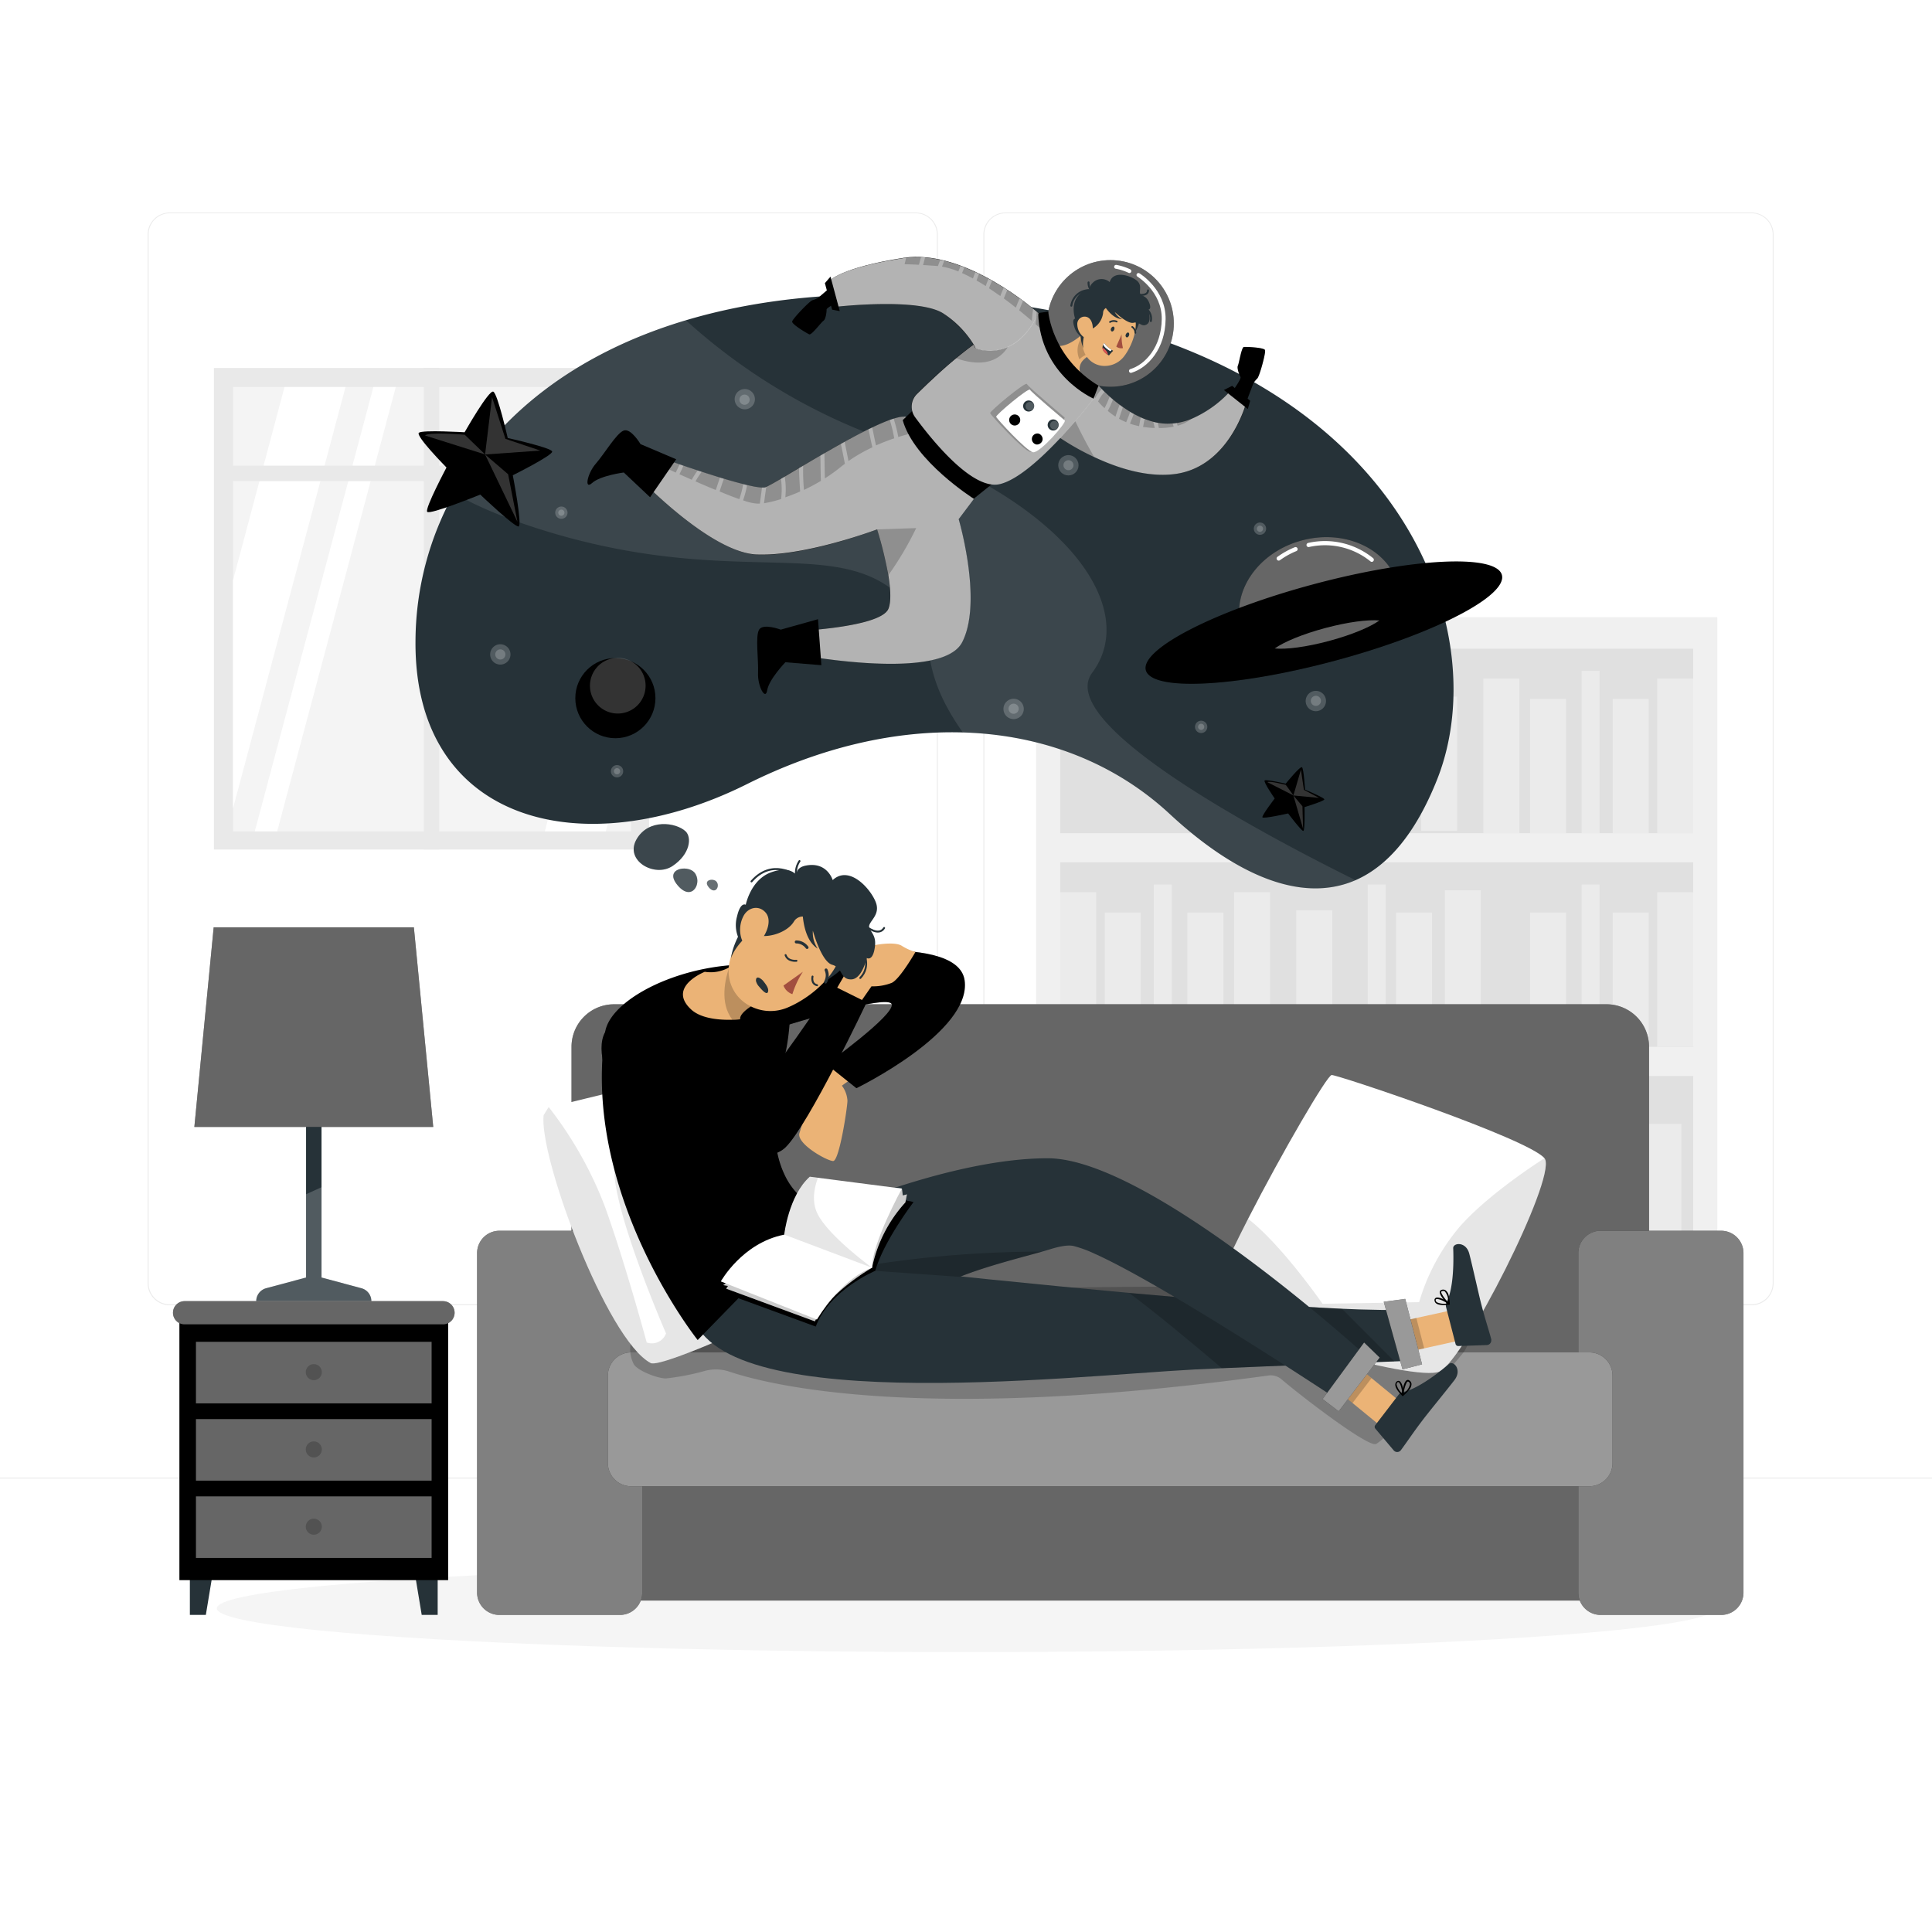 <svg class="animated" id="freepik_stories-dreamer" xmlns="http://www.w3.org/2000/svg" viewBox="0 0 500 500" version="1.1" xmlns:xlink="http://www.w3.org/1999/xlink" xmlns:svgjs="http://svgjs.com/svgjs"><style>svg#freepik_stories-dreamer:not(.animated) .animable {opacity: 0;}svg#freepik_stories-dreamer.animated #freepik--character-2--inject-1 {animation: 6s Infinite  linear floating;animation-delay: 0s;}            @keyframes floating {                0% {                    opacity: 1;                    transform: translateY(0px);                }                50% {                    transform: translateY(-10px);                }                100% {                    opacity: 1;                    transform: translateY(0px);                }            }        </style><g id="freepik--background-complete--inject-1" class="animable" style="transform-origin: 250px 228.23px;"><rect y="382.4" width="500" height="0.25" style="fill: rgb(235, 235, 235); transform-origin: 250px 382.525px;" id="elg0da0ube95" class="animable"></rect><rect x="416.78" y="398.49" width="33.12" height="0.25" style="fill: rgb(235, 235, 235); transform-origin: 433.34px 398.615px;" id="el07w24jmlaw96" class="animable"></rect><rect x="322.53" y="401.21" width="8.69" height="0.25" style="fill: rgb(235, 235, 235); transform-origin: 326.875px 401.335px;" id="elwrvy70gpfpl" class="animable"></rect><rect x="396.59" y="389.21" width="19.19" height="0.25" style="fill: rgb(235, 235, 235); transform-origin: 406.185px 389.335px;" id="el0ry1fmine09q" class="animable"></rect><rect x="52.46" y="390.89" width="43.19" height="0.25" style="fill: rgb(235, 235, 235); transform-origin: 74.055px 391.015px;" id="elxjxk9qnes19" class="animable"></rect><rect x="104.56" y="390.89" width="6.33" height="0.25" style="fill: rgb(235, 235, 235); transform-origin: 107.725px 391.015px;" id="elueqkg6mzt9o" class="animable"></rect><rect x="131.47" y="395.11" width="93.68" height="0.25" style="fill: rgb(235, 235, 235); transform-origin: 178.31px 395.235px;" id="eljxa6thklxba" class="animable"></rect><path d="M237,337.8H43.91a5.71,5.71,0,0,1-5.7-5.71V60.66A5.71,5.71,0,0,1,43.91,55H237a5.71,5.71,0,0,1,5.71,5.71V332.09A5.71,5.71,0,0,1,237,337.8ZM43.91,55.2a5.46,5.46,0,0,0-5.45,5.46V332.09a5.46,5.46,0,0,0,5.45,5.46H237a5.47,5.47,0,0,0,5.46-5.46V60.66A5.47,5.47,0,0,0,237,55.2Z" style="fill: rgb(235, 235, 235); transform-origin: 140.46px 196.4px;" id="el3ocfbc5pw8e" class="animable"></path><path d="M453.31,337.8H260.21a5.72,5.72,0,0,1-5.71-5.71V60.66A5.72,5.72,0,0,1,260.21,55h193.1A5.71,5.71,0,0,1,459,60.66V332.09A5.71,5.71,0,0,1,453.31,337.8ZM260.21,55.2a5.47,5.47,0,0,0-5.46,5.46V332.09a5.47,5.47,0,0,0,5.46,5.46h193.1a5.47,5.47,0,0,0,5.46-5.46V60.66a5.47,5.47,0,0,0-5.46-5.46Z" style="fill: rgb(235, 235, 235); transform-origin: 356.75px 196.4px;" id="elwygf6ar42pb" class="animable"></path><g id="elu6v8xp7u5l8"><rect x="268.15" y="159.74" width="176.29" height="223.23" style="fill: rgb(240, 240, 240); transform-origin: 356.295px 271.355px; transform: rotate(180deg);" class="animable"></rect></g><g id="elogtn1d00egm"><rect x="274.38" y="167.88" width="163.83" height="47.74" style="fill: rgb(224, 224, 224); transform-origin: 356.295px 191.75px; transform: rotate(180deg);" class="animable"></rect></g><g id="elian15aujql"><rect x="428.9" y="175.61" width="9.31" height="40.01" style="fill: rgb(235, 235, 235); transform-origin: 433.555px 195.615px; transform: rotate(180deg);" class="animable"></rect></g><g id="elro4kun1murm"><rect x="383.9" y="175.61" width="9.31" height="40.01" style="fill: rgb(235, 235, 235); transform-origin: 388.555px 195.615px; transform: rotate(180deg);" class="animable"></rect></g><g id="elqp7z1gwzvvh"><rect x="329.35" y="175.11" width="9.31" height="40.01" style="fill: rgb(235, 235, 235); transform-origin: 334.005px 195.115px; transform: rotate(-170.256deg);" class="animable"></rect></g><g id="eldrc9vfrnu4i"><rect x="417.37" y="180.88" width="9.31" height="34.74" style="fill: rgb(235, 235, 235); transform-origin: 422.025px 198.25px; transform: rotate(180deg);" class="animable"></rect></g><g id="el42lr8vgh4x6"><rect x="395.98" y="180.88" width="9.31" height="34.74" style="fill: rgb(235, 235, 235); transform-origin: 400.635px 198.25px; transform: rotate(180deg);" class="animable"></rect></g><g id="el7z6uuk35npe"><rect x="341.99" y="180.88" width="9.31" height="34.74" style="fill: rgb(235, 235, 235); transform-origin: 346.645px 198.25px; transform: rotate(180deg);" class="animable"></rect></g><g id="elrqjz6x4gccd"><rect x="367.8" y="180.28" width="9.31" height="34.74" style="fill: rgb(235, 235, 235); transform-origin: 372.455px 197.65px; transform: rotate(-167.47deg);" class="animable"></rect></g><g id="elwwp34fy0hor"><rect x="409.32" y="173.62" width="4.65" height="41.99" style="fill: rgb(235, 235, 235); transform-origin: 411.645px 194.615px; transform: rotate(180deg);" class="animable"></rect></g><g id="elnqdbyovduld"><rect x="353.97" y="173.62" width="4.65" height="41.99" style="fill: rgb(235, 235, 235); transform-origin: 356.295px 194.615px; transform: rotate(180deg);" class="animable"></rect></g><rect x="274.38" y="223.17" width="163.83" height="47.74" style="fill: rgb(224, 224, 224); transform-origin: 356.295px 247.04px;" id="el7iwrafr7gb" class="animable"></rect><rect x="274.38" y="230.9" width="9.31" height="40.01" style="fill: rgb(235, 235, 235); transform-origin: 279.035px 250.905px;" id="elv6zdy2qq4j" class="animable"></rect><rect x="319.38" y="230.9" width="9.31" height="40.01" style="fill: rgb(235, 235, 235); transform-origin: 324.035px 250.905px;" id="elm5d3vj1b1x" class="animable"></rect><g id="elf070w39byzk"><rect x="373.93" y="230.4" width="9.31" height="40.01" style="fill: rgb(235, 235, 235); transform-origin: 378.585px 250.405px; transform: rotate(-9.78deg);" class="animable"></rect></g><rect x="285.91" y="236.17" width="9.31" height="34.74" style="fill: rgb(235, 235, 235); transform-origin: 290.565px 253.54px;" id="elen0av88x6tp" class="animable"></rect><rect x="307.3" y="236.17" width="9.31" height="34.74" style="fill: rgb(235, 235, 235); transform-origin: 311.955px 253.54px;" id="el69y5if1dqy9" class="animable"></rect><rect x="361.3" y="236.17" width="9.31" height="34.74" style="fill: rgb(235, 235, 235); transform-origin: 365.955px 253.54px;" id="eli5dq7xqsguj" class="animable"></rect><g id="el6jjksxhkz6b"><rect x="335.48" y="235.58" width="9.31" height="34.74" style="fill: rgb(235, 235, 235); transform-origin: 340.135px 252.95px; transform: rotate(-12.53deg);" class="animable"></rect></g><rect x="298.61" y="228.91" width="4.65" height="41.99" style="fill: rgb(235, 235, 235); transform-origin: 300.935px 249.905px;" id="elo14tsmra4x" class="animable"></rect><rect x="353.97" y="228.91" width="4.65" height="41.99" style="fill: rgb(235, 235, 235); transform-origin: 356.295px 249.905px;" id="el302konbm7eg" class="animable"></rect><g id="el8w2gyc5kkni"><rect x="428.9" y="230.9" width="9.31" height="40.01" style="fill: rgb(235, 235, 235); transform-origin: 433.555px 250.905px; transform: rotate(180deg);" class="animable"></rect></g><g id="elzkj8k76jfh"><rect x="417.37" y="236.17" width="9.31" height="34.74" style="fill: rgb(235, 235, 235); transform-origin: 422.025px 253.54px; transform: rotate(180deg);" class="animable"></rect></g><g id="elsh5m3uv2i9g"><rect x="395.98" y="236.17" width="9.31" height="34.74" style="fill: rgb(235, 235, 235); transform-origin: 400.635px 253.54px; transform: rotate(180deg);" class="animable"></rect></g><g id="el0bqvet8880it"><rect x="409.32" y="228.91" width="4.65" height="41.99" style="fill: rgb(235, 235, 235); transform-origin: 411.645px 249.905px; transform: rotate(180deg);" class="animable"></rect></g><g id="elc2zrkd05hht"><rect x="274.38" y="278.47" width="163.83" height="47.74" style="fill: rgb(224, 224, 224); transform-origin: 356.295px 302.34px; transform: rotate(180deg);" class="animable"></rect></g><g id="eljroov1z4k3"><rect x="334.87" y="286.2" width="9.31" height="40.01" style="fill: rgb(235, 235, 235); transform-origin: 339.525px 306.205px; transform: rotate(180deg);" class="animable"></rect></g><g id="elvzhs0li3zm"><rect x="280.32" y="285.7" width="9.31" height="40.01" style="fill: rgb(235, 235, 235); transform-origin: 284.975px 305.705px; transform: rotate(-170.22deg);" class="animable"></rect></g><g id="ell1g1die3axg"><rect x="368.34" y="291.47" width="9.31" height="34.74" style="fill: rgb(235, 235, 235); transform-origin: 372.995px 308.84px; transform: rotate(180deg);" class="animable"></rect></g><g id="el2mp1aph4j1f"><rect x="346.95" y="291.47" width="9.31" height="34.74" style="fill: rgb(235, 235, 235); transform-origin: 351.605px 308.84px; transform: rotate(180deg);" class="animable"></rect></g><g id="elcn25qxmbck4"><rect x="292.96" y="291.47" width="9.31" height="34.74" style="fill: rgb(235, 235, 235); transform-origin: 297.615px 308.84px; transform: rotate(180deg);" class="animable"></rect></g><g id="elee6evcommvp"><rect x="318.77" y="290.87" width="9.31" height="34.74" style="fill: rgb(235, 235, 235); transform-origin: 323.425px 308.24px; transform: rotate(-167.47deg);" class="animable"></rect></g><g id="elap4xutw7hqw"><rect x="360.29" y="284.21" width="4.65" height="41.99" style="fill: rgb(235, 235, 235); transform-origin: 362.615px 305.205px; transform: rotate(180deg);" class="animable"></rect></g><g id="elsc02qrninyj"><rect x="304.94" y="284.21" width="4.65" height="41.99" style="fill: rgb(235, 235, 235); transform-origin: 307.265px 305.205px; transform: rotate(180deg);" class="animable"></rect></g><g id="el6443okx3bdx"><rect x="387.39" y="285.7" width="9.31" height="40.01" style="fill: rgb(235, 235, 235); transform-origin: 392.045px 305.705px; transform: rotate(-170.22deg);" class="animable"></rect></g><g id="elaz5r5fet3tn"><rect x="400.02" y="291.47" width="9.31" height="34.74" style="fill: rgb(235, 235, 235); transform-origin: 404.675px 308.84px; transform: rotate(180deg);" class="animable"></rect></g><g id="elwgngcqqijfg"><rect x="425.84" y="290.87" width="9.31" height="34.74" style="fill: rgb(235, 235, 235); transform-origin: 430.495px 308.24px; transform: rotate(-167.47deg);" class="animable"></rect></g><g id="elplylvpx5k6i"><rect x="412" y="284.21" width="4.65" height="41.99" style="fill: rgb(235, 235, 235); transform-origin: 414.325px 305.205px; transform: rotate(180deg);" class="animable"></rect></g><rect x="55.36" y="95.23" width="112.62" height="124.62" style="fill: rgb(233, 233, 233); transform-origin: 111.67px 157.54px;" id="elxy6hf6i43dr" class="animable"></rect><rect x="60.31" y="100.16" width="103" height="115" style="fill: rgb(244, 244, 244); transform-origin: 111.81px 157.66px;" id="elcd4no5wma8d" class="animable"></rect><polygon points="89.42 100.16 60.31 209.18 60.31 150.16 73.63 100.16 89.42 100.16" style="fill: rgb(255, 255, 255); transform-origin: 74.865px 154.67px;" id="elhed3qvzbltd" class="animable"></polygon><polygon points="102.43 100.16 71.73 215.16 65.94 215.16 96.64 100.16 102.43 100.16" style="fill: rgb(255, 255, 255); transform-origin: 84.185px 157.66px;" id="el7bnnewaf6xt" class="animable"></polygon><polygon points="163.31 131.52 163.31 190.55 156.79 215.16 141 215.16 163.31 131.52" style="fill: rgb(255, 255, 255); transform-origin: 152.155px 173.34px;" id="el0vel5vrjbno" class="animable"></polygon><rect x="109.66" y="95.23" width="4" height="124.62" style="fill: rgb(233, 233, 233); transform-origin: 111.66px 157.54px;" id="elia9cqg5z5yg" class="animable"></rect><rect x="57.31" y="120.51" width="108.5" height="4" style="fill: rgb(233, 233, 233); transform-origin: 111.56px 122.51px;" id="el5msfcvuxprd" class="animable"></rect></g><g id="freepik--Shadow--inject-1" class="animable" style="transform-origin: 250px 416.24px;"><ellipse id="freepik--path--inject-1" cx="250" cy="416.24" rx="193.89" ry="11.32" style="fill: rgb(245, 245, 245); transform-origin: 250px 416.24px;" class="animable"></ellipse></g><g id="freepik--Lamp--inject-1" class="animable" style="transform-origin: 81.21px 328.965px;"><path d="M96.11,336.74H66.31a3.47,3.47,0,0,1,2.57-3.35l10.33-2.77V273.24h4v57.38l10.32,2.77A3.46,3.46,0,0,1,96.11,336.74Z" style="fill: rgb(38, 50, 56); transform-origin: 81.21px 304.99px;" id="eli0kvhao4iy" class="animable"></path><polygon points="112.12 291.65 50.3 291.65 55.3 239.99 107.11 239.99 112.12 291.65" style="fill: rgb(0, 0, 0); transform-origin: 81.21px 265.82px;" id="elcavecwh8fzs" class="animable"></polygon><g id="elbximc9734af"><g style="opacity: 0.4; isolation: isolate; transform-origin: 81.21px 265.82px;" class="animable"><polygon points="112.12 291.65 50.3 291.65 55.3 239.99 107.11 239.99 112.12 291.65" style="fill: rgb(255, 255, 255); transform-origin: 81.21px 265.82px;" id="elqb4ddmodfkh" class="animable"></polygon></g></g><g id="elq6k0ttgfhti"><path d="M96.11,336.74H66.31a3.47,3.47,0,0,1,2.57-3.35l10.33-2.77V309.07l4-1.82v23.37l10.32,2.77A3.46,3.46,0,0,1,96.11,336.74Z" style="fill: rgb(255, 255, 255); opacity: 0.2; transform-origin: 81.21px 321.995px;" class="animable"></path></g><polygon points="113.27 417.94 109.14 417.94 107.14 405.86 113.27 405.86 113.27 417.94" style="fill: rgb(38, 50, 56); transform-origin: 110.205px 411.9px;" id="elcn3jwejew5" class="animable"></polygon><polygon points="49.14 417.94 53.27 417.94 55.27 405.86 49.14 405.86 49.14 417.94" style="fill: rgb(38, 50, 56); transform-origin: 52.205px 411.9px;" id="elhao9asg7knq" class="animable"></polygon><rect x="46.43" y="338.49" width="69.55" height="70.45" style="fill: rgb(0, 0, 0); transform-origin: 81.205px 373.715px;" id="elc9rw1n1o61" class="animable"></rect><path d="M47.77,336.74h66.88a3,3,0,0,1,3,3h0a3,3,0,0,1-3,3H47.77a3,3,0,0,1-3-3h0A3,3,0,0,1,47.77,336.74Z" style="fill: rgb(0, 0, 0); transform-origin: 81.21px 339.74px;" id="elgqopu24b0mk" class="animable"></path><g id="elrtf2dpzh907"><path d="M47.77,336.74h66.88a3,3,0,0,1,3,3h0a3,3,0,0,1-3,3H47.77a3,3,0,0,1-3-3h0A3,3,0,0,1,47.77,336.74Z" style="fill: rgb(255, 255, 255); opacity: 0.4; isolation: isolate; transform-origin: 81.21px 339.74px;" class="animable"></path></g><g id="elesiecwglu3h"><rect x="50.71" y="347.26" width="60.99" height="15.93" style="fill: rgb(255, 255, 255); opacity: 0.4; isolation: isolate; transform-origin: 81.205px 355.225px;" class="animable"></rect></g><g id="el2uvmq3ifj39"><circle cx="81.21" cy="355.11" r="2.08" style="opacity: 0.2; isolation: isolate; transform-origin: 81.21px 355.11px;" class="animable"></circle></g><g id="el5kinrvl5oh9"><rect x="50.71" y="367.26" width="60.99" height="15.93" style="fill: rgb(255, 255, 255); opacity: 0.4; isolation: isolate; transform-origin: 81.205px 375.225px;" class="animable"></rect></g><g id="eleztt5gs5ksp"><circle cx="81.21" cy="375.11" r="2.08" style="opacity: 0.2; isolation: isolate; transform-origin: 81.21px 375.11px;" class="animable"></circle></g><g id="elpy05nhe9rk"><rect x="50.71" y="387.26" width="60.99" height="15.93" style="fill: rgb(255, 255, 255); opacity: 0.4; isolation: isolate; transform-origin: 81.205px 395.225px;" class="animable"></rect></g><g id="el517wvrprlnp"><circle cx="81.21" cy="395.11" r="2.08" style="opacity: 0.2; isolation: isolate; transform-origin: 81.21px 395.11px;" class="animable"></circle></g></g><g id="freepik--Sofa--inject-1" class="animable" style="transform-origin: 287.34px 338.925px;"><path d="M147.91,270.91V384.62H426.77V270.91a11,11,0,0,0-11-11H158.89A11,11,0,0,0,147.91,270.91Z" style="fill: rgb(0, 0, 0); transform-origin: 287.34px 322.265px;" id="el3rjjtth20cm" class="animable"></path><g id="ells30ug9ydam"><path d="M147.91,270.91V384.62H426.77V270.91a11,11,0,0,0-11-11H158.89A11,11,0,0,0,147.91,270.91Z" style="fill: rgb(255, 255, 255); opacity: 0.4; isolation: isolate; transform-origin: 287.34px 322.265px;" class="animable"></path></g><g id="ely4j7vei7twq"><rect x="154.77" y="376.96" width="265.12" height="37.26" style="fill: rgb(0, 0, 0); transform-origin: 287.33px 395.59px; transform: rotate(180deg);" class="animable"></rect></g><g id="elhlgmkdfrzst"><rect x="154.77" y="376.96" width="265.12" height="37.26" style="fill: rgb(255, 255, 255); opacity: 0.4; isolation: isolate; transform-origin: 287.33px 395.59px; transform: rotate(180deg);" class="animable"></rect></g><path d="M408.47,324.3v87.87a5.77,5.77,0,0,0,5.78,5.77h31.18a5.77,5.77,0,0,0,5.78-5.77V324.3a5.78,5.78,0,0,0-5.78-5.78H414.25A5.78,5.78,0,0,0,408.47,324.3Z" style="fill: rgb(0, 0, 0); transform-origin: 429.84px 368.23px;" id="el87w521yzbrj" class="animable"></path><path d="M123.47,324.3v87.87a5.77,5.77,0,0,0,5.78,5.77h31.18a5.77,5.77,0,0,0,5.78-5.77V324.3a5.78,5.78,0,0,0-5.78-5.78H129.25A5.78,5.78,0,0,0,123.47,324.3Z" style="fill: rgb(0, 0, 0); transform-origin: 144.84px 368.23px;" id="els390o9kc1f" class="animable"></path><g id="el5749aafzzja"><path d="M408.47,324.3v87.87a5.77,5.77,0,0,0,5.78,5.77h31.18a5.77,5.77,0,0,0,5.78-5.77V324.3a5.78,5.78,0,0,0-5.78-5.78H414.25A5.78,5.78,0,0,0,408.47,324.3Z" style="fill: rgb(255, 255, 255); opacity: 0.5; isolation: isolate; transform-origin: 429.84px 368.23px;" class="animable"></path></g><g id="elz46gi9w93xk"><path d="M123.47,324.3v87.87a5.77,5.77,0,0,0,5.78,5.77h31.18a5.77,5.77,0,0,0,5.78-5.77V324.3a5.78,5.78,0,0,0-5.78-5.78H129.25A5.78,5.78,0,0,0,123.47,324.3Z" style="fill: rgb(255, 255, 255); opacity: 0.5; isolation: isolate; transform-origin: 144.84px 368.23px;" class="animable"></path></g><path d="M157.32,356v22.64a6,6,0,0,0,6,6h248a6,6,0,0,0,6-6V356a6,6,0,0,0-6-6h-248a5.83,5.83,0,0,0-2.4.51A6,6,0,0,0,157.32,356Z" style="fill: rgb(0, 0, 0); transform-origin: 287.32px 367.32px;" id="el33j6l82o3bs" class="animable"></path><g id="elg6y5mv51mjd"><path d="M157.32,356v22.64a6,6,0,0,0,6,6h248a6,6,0,0,0,6-6V356a6,6,0,0,0-6-6h-248a5.83,5.83,0,0,0-2.4.51A6,6,0,0,0,157.32,356Z" style="fill: rgb(255, 255, 255); opacity: 0.6; isolation: isolate; transform-origin: 287.32px 367.32px;" class="animable"></path></g></g><g id="freepik--Space--inject-1" class="animable" style="transform-origin: 248.148px 153.529px;"><path d="M261.13,78.63c-33.14-4.55-61-2.49-83.6,4.25-28.89,8.61-49,24.89-60,44.73a79.52,79.52,0,0,0-10,38.38c-.32,47.18,43.56,58,85.76,36.95,19.33-9.66,38.43-13.92,56-13.38,20.76.63,39.3,8,53.38,21.05,16.54,15.37,33.84,23.46,48.23,17.14,8.2-3.62,15.44-11.9,21.09-26.18C387.48,162.21,362,92.47,261.13,78.63Z" style="fill: rgb(38, 50, 56); transform-origin: 241.851px 153.053px;" id="el30u6kvnn732" class="animable"></path><g id="elgfdj8u6slgi"><path d="M282.65,174.12c12.46-16.71-6.7-44.11-53.22-60.21a153.64,153.64,0,0,1-51.9-31c-28.89,8.61-49,24.89-60,44.73,5.68,3.32,13.68,6.79,24.93,10.16,44.92,13.43,70.26,2.51,87.09,13.78s4.79,15.84,18.64,36.55c.33.48.68,1,1,1.46,20.76.63,39.3,8,53.38,21.05,16.54,15.37,33.84,23.46,48.23,17.14C327.84,216.41,272.75,187.4,282.65,174.12Z" style="fill: rgb(255, 255, 255); opacity: 0.1; isolation: isolate; transform-origin: 234.165px 156.425px;" class="animable"></path></g><g id="elt3aq02nuxg"><path d="M343.12,181.92A2.63,2.63,0,1,0,340,184,2.63,2.63,0,0,0,343.12,181.92Z" style="fill: rgb(255, 255, 255); opacity: 0.2; isolation: isolate; transform-origin: 340.537px 181.425px;" class="animable"></path></g><g id="elu929sseclpp"><path d="M341.83,181.66a1.31,1.31,0,1,0-1.55,1A1.31,1.31,0,0,0,341.83,181.66Z" style="fill: rgb(255, 255, 255); opacity: 0.2; isolation: isolate; transform-origin: 340.551px 181.378px;" class="animable"></path></g><g id="eldaimbfzh39"><path d="M132.06,169.89a2.63,2.63,0,1,0-3.1,2.05A2.63,2.63,0,0,0,132.06,169.89Z" style="fill: rgb(255, 255, 255); opacity: 0.2; isolation: isolate; transform-origin: 129.483px 169.363px;" class="animable"></path></g><g id="eleaakxxfnfc"><path d="M130.77,169.63a1.31,1.31,0,1,0-2.57-.53,1.32,1.32,0,0,0,1,1.55A1.3,1.3,0,0,0,130.77,169.63Z" style="fill: rgb(255, 255, 255); opacity: 0.2; isolation: isolate; transform-origin: 129.485px 169.368px;" class="animable"></path></g><g id="elc2sta3xkqgm"><circle cx="276.5" cy="120.41" r="2.63" style="fill: rgb(255, 255, 255); opacity: 0.2; isolation: isolate; transform-origin: 276.5px 120.41px; transform: rotate(-64.74deg);" class="animable"></circle></g><g id="elwzw6zi6xla"><path d="M277.79,120.67a1.33,1.33,0,0,0-1-1.55,1.31,1.31,0,0,0-1.54,1,1.3,1.3,0,0,0,1,1.54A1.31,1.31,0,0,0,277.79,120.67Z" style="fill: rgb(255, 255, 255); opacity: 0.2; isolation: isolate; transform-origin: 276.518px 120.39px;" class="animable"></path></g><g id="elqax2xwduvx"><path d="M195.31,103.87a2.62,2.62,0,1,0-3.09,2A2.62,2.62,0,0,0,195.31,103.87Z" style="fill: rgb(255, 255, 255); opacity: 0.2; isolation: isolate; transform-origin: 192.752px 103.305px;" class="animable"></path></g><g id="elc1hemza6ekw"><path d="M194,103.6a1.32,1.32,0,0,0-2.58-.52,1.32,1.32,0,1,0,2.58.52Z" style="fill: rgb(255, 255, 255); opacity: 0.2; isolation: isolate; transform-origin: 192.69px 103.441px;" class="animable"></path></g><g id="elrpameo8h09"><path d="M264.9,184a2.63,2.63,0,1,0-3.1,2.05A2.63,2.63,0,0,0,264.9,184Z" style="fill: rgb(255, 255, 255); opacity: 0.2; isolation: isolate; transform-origin: 262.323px 183.473px;" class="animable"></path></g><g id="elo6ntx0m88oh"><path d="M263.61,183.68a1.31,1.31,0,0,0-2.57-.52,1.31,1.31,0,1,0,2.57.52Z" style="fill: rgb(255, 255, 255); opacity: 0.2; isolation: isolate; transform-origin: 262.324px 183.424px;" class="animable"></path></g><g id="elkw7e46wjvgg"><path d="M327.64,137.14a1.6,1.6,0,0,0-1.24-1.88,1.59,1.59,0,0,0-.64,3.12A1.6,1.6,0,0,0,327.64,137.14Z" style="fill: rgb(255, 255, 255); opacity: 0.2; isolation: isolate; transform-origin: 326.082px 136.82px;" class="animable"></path></g><g id="elal55m9qacy"><path d="M326.86,137a.8.8,0,1,0-.94.62A.8.8,0,0,0,326.86,137Z" style="fill: rgb(255, 255, 255); opacity: 0.2; isolation: isolate; transform-origin: 326.077px 136.836px;" class="animable"></path></g><g id="elcznz3q7edn"><path d="M262.44,89.25a1.59,1.59,0,1,0-1.87,1.24A1.59,1.59,0,0,0,262.44,89.25Z" style="fill: rgb(255, 255, 255); opacity: 0.2; isolation: isolate; transform-origin: 260.882px 88.931px;" class="animable"></path></g><g id="el1yflrx1tzr8i"><path d="M261.66,89.09a.8.8,0,1,0-.94.62A.79.79,0,0,0,261.66,89.09Z" style="fill: rgb(255, 255, 255); opacity: 0.2; isolation: isolate; transform-origin: 260.877px 88.927px;" class="animable"></path></g><g id="el2c3nl1fsyq4"><path d="M146.84,133a1.59,1.59,0,1,0-1.88,1.24A1.59,1.59,0,0,0,146.84,133Z" style="fill: rgb(255, 255, 255); opacity: 0.2; isolation: isolate; transform-origin: 145.282px 132.683px;" class="animable"></path></g><g id="elr13ckjgrlen"><path d="M146.06,132.85a.8.8,0,1,0-.94.62A.8.8,0,0,0,146.06,132.85Z" style="fill: rgb(255, 255, 255); opacity: 0.2; isolation: isolate; transform-origin: 145.277px 132.686px;" class="animable"></path></g><g id="elx77x4ua7nzs"><path d="M312.42,188.43a1.59,1.59,0,1,0-3.12-.63,1.59,1.59,0,0,0,3.12.63Z" style="fill: rgb(255, 255, 255); opacity: 0.2; isolation: isolate; transform-origin: 310.86px 188.115px;" class="animable"></path></g><g id="elrc62z250iv8"><path d="M311.64,188.27a.8.8,0,1,0-.94.62A.8.8,0,0,0,311.64,188.27Z" style="fill: rgb(255, 255, 255); opacity: 0.2; isolation: isolate; transform-origin: 310.857px 188.106px;" class="animable"></path></g><g id="elwonl3s5cfsp"><path d="M161.25,199.91a1.59,1.59,0,0,0-3.12-.63,1.59,1.59,0,1,0,3.12.63Z" style="fill: rgb(255, 255, 255); opacity: 0.2; isolation: isolate; transform-origin: 159.689px 199.599px;" class="animable"></path></g><g id="el967kymqapbi"><path d="M160.47,199.76a.8.8,0,1,0-.94.62A.8.8,0,0,0,160.47,199.76Z" style="fill: rgb(255, 255, 255); opacity: 0.2; isolation: isolate; transform-origin: 159.687px 199.596px;" class="animable"></path></g><path d="M177.42,215.14c-2.42-2.28-9.62-3.38-12.72,2.13s4.76,9.94,9.36,6.85S179.07,216.7,177.42,215.14Z" style="fill: rgb(38, 50, 56); transform-origin: 171.15px 219.204px;" id="elt9wft8f97li" class="animable"></path><path d="M179.67,225.75c-1.8-2-8-.95-4.25,3.43S181.92,228.29,179.67,225.75Z" style="fill: rgb(38, 50, 56); transform-origin: 177.359px 227.819px;" id="elwoudx5wvo2" class="animable"></path><path d="M185.39,228.14c-.81-.91-3.61-.43-1.91,1.54S186.41,229.28,185.39,228.14Z" style="fill: rgb(38, 50, 56); transform-origin: 184.351px 229.067px;" id="elyfc0buae4t" class="animable"></path><g id="elrzm10yf92ka"><path d="M177.42,215.14c-2.42-2.28-9.62-3.38-12.72,2.13s4.76,9.94,9.36,6.85S179.07,216.7,177.42,215.14Z" style="fill: rgb(255, 255, 255); opacity: 0.1; isolation: isolate; transform-origin: 171.15px 219.204px;" class="animable"></path></g><g id="eltys5v7p9egd"><path d="M179.67,225.75c-1.8-2-8-.95-4.25,3.43S181.92,228.29,179.67,225.75Z" style="fill: rgb(255, 255, 255); opacity: 0.2; isolation: isolate; transform-origin: 177.359px 227.819px;" class="animable"></path></g><g id="elww44g848mwi"><path d="M185.39,228.14c-.81-.91-3.61-.43-1.91,1.54S186.41,229.28,185.39,228.14Z" style="fill: rgb(255, 255, 255); opacity: 0.3; isolation: isolate; transform-origin: 184.351px 229.067px;" class="animable"></path></g><path d="M324.68,168.79a15.41,15.41,0,0,1-3.51-6.36c-2.53-9.46,4.52-19.57,15.75-22.57s22.39,2.23,24.92,11.68a15.3,15.3,0,0,1,.14,7.27Z" style="fill: rgb(0, 0, 0); transform-origin: 341.503px 153.902px;" id="elnezy5loyd5" class="animable"></path><g id="eltf28l232pfe"><path d="M324.68,168.79a15.41,15.41,0,0,1-3.51-6.36c-2.53-9.46,4.52-19.57,15.75-22.57s22.39,2.23,24.92,11.68a15.3,15.3,0,0,1,.14,7.27Z" style="fill: rgb(255, 255, 255); opacity: 0.4; isolation: isolate; transform-origin: 341.503px 153.902px;" class="animable"></path></g><path d="M296.54,173.46a2.5,2.5,0,0,0,.84,1.27c4.45,4,24.66,2.53,47.89-3.68S386.74,156,388.6,150.32a2.5,2.5,0,0,0,.09-1.52c-1.47-5.48-23.28-4.41-48.73,2.4S295.08,168,296.54,173.46Z" style="fill: rgb(0, 0, 0); transform-origin: 342.615px 161.13px;" id="el4ywidgphx1h" class="animable"></path><g id="elsztgmje91xf"><path d="M297.38,174.73c4.45,4,24.66,2.53,47.89-3.68S386.74,156,388.6,150.32c-4.44-4-24.65-2.55-47.89,3.67S299.25,169.06,297.38,174.73Z" style="opacity: 0.2; isolation: isolate; transform-origin: 342.99px 162.522px;" class="animable"></path></g><path d="M328.24,170.07a1,1,0,0,0,.28.44c1.52,1.35,8.38.86,16.27-1.25s14.09-5.11,14.72-7a.89.89,0,0,0,0-.51c-.17-.61-1.09-1-2.56-1.12-3-.28-8.2.4-14,1.95s-10.66,3.56-13.09,5.29C328.69,168.67,328.08,169.46,328.24,170.07Z" style="fill: rgb(0, 0, 0); transform-origin: 343.881px 165.916px;" id="elidh5zixvipi" class="animable"></path><g id="elggozswrsiwq"><path d="M329.9,167.82c3,.3,8.2-.38,14-1.93s10.66-3.57,13.09-5.31c-3-.28-8.2.4-14,1.95S332.33,166.09,329.9,167.82Z" style="fill: rgb(255, 255, 255); opacity: 0.4; isolation: isolate; transform-origin: 343.445px 164.204px;" class="animable"></path></g><path d="M337.5,159c.25.91,2,1.25,3.83.75s3.18-1.65,2.93-2.56-1.95-1.25-3.82-.75S337.26,158.09,337.5,159Z" style="fill: rgb(0, 0, 0); transform-origin: 340.881px 158.095px;" id="el4lngi7c4pso" class="animable"></path><path d="M319.78,165.52c.25.92,2,1.25,3.83.76s3.18-1.65,2.93-2.56-2-1.25-3.82-.75S319.54,164.61,319.78,165.52Z" style="fill: rgb(0, 0, 0); transform-origin: 323.161px 164.623px;" id="eljcaqrrfqr6" class="animable"></path><path d="M308.65,173.52c.24.91,2,1.25,3.82.75s3.18-1.65,2.94-2.56-2-1.25-3.82-.75S308.41,172.6,308.65,173.52Z" style="fill: rgb(0, 0, 0); transform-origin: 312.03px 172.615px;" id="elyqp6984klw8" class="animable"></path><path d="M362.3,153.41c.25.92-1.07,2.06-2.93,2.56s-3.58.17-3.82-.75,1.07-2.06,2.93-2.56S362.06,152.5,362.3,153.41Z" style="fill: rgb(0, 0, 0); transform-origin: 358.926px 154.316px;" id="ell86g7cdum1g" class="animable"></path><path d="M375.94,154.78c.25.91-1.07,2.06-2.93,2.55s-3.58.17-3.83-.75,1.07-2.06,2.94-2.56S375.7,153.86,375.94,154.78Z" style="fill: rgb(0, 0, 0); transform-origin: 372.56px 155.674px;" id="el970ia0jfu8t" class="animable"></path><path d="M331.16,145a.71.71,0,0,0,.18-.08,19.91,19.91,0,0,1,4.19-2.31.54.54,0,0,0-.4-1,20.43,20.43,0,0,0-4.42,2.43.54.54,0,0,0,.45,1Z" style="fill: rgb(255, 255, 255); transform-origin: 333.111px 143.336px;" id="elx4j5ekljuk9" class="animable"></path><path d="M355.16,145.39a.55.55,0,0,0,.2-.94,19.76,19.76,0,0,0-16.81-3.94.55.55,0,0,0-.42.64.54.54,0,0,0,.64.42,18.7,18.7,0,0,1,15.9,3.71A.55.55,0,0,0,355.16,145.39Z" style="fill: rgb(255, 255, 255); transform-origin: 346.834px 142.717px;" id="el8b2k2ot1dqy" class="animable"></path><path d="M131.4,113.36s-2.59-11.43-3.73-12-7.43,10.51-7.43,10.51-10.85-.65-11.83.12,7.14,9,7.14,9-5.62,10.57-5,11.46S124.29,128,124.29,128s8.86,8.43,9.91,8.25S132.71,123,132.71,123s10.34-5.15,10.19-6.14S131.4,113.36,131.4,113.36Z" style="fill: rgb(0, 0, 0); transform-origin: 125.615px 118.796px;" id="elbhz80wha8sr" class="animable"></path><g id="el94elvf95jyb"><polygon points="139.82 116.61 125.54 117.62 127.34 102.78 130.8 113.57 139.82 116.61" style="fill: rgb(255, 255, 255); opacity: 0.2; isolation: isolate; transform-origin: 132.68px 110.2px;" class="animable"></polygon></g><g id="eliyl9hb0ys8e"><path d="M110,112.71l15.56,4.91-5.29-5.11S110.82,111.71,110,112.71Z" style="fill: rgb(255, 255, 255); opacity: 0.2; isolation: isolate; transform-origin: 117.78px 114.914px;" class="animable"></path></g><g id="el76dvoigsda7"><polygon points="125.54 117.62 133.91 135.03 131.5 122.73 125.54 117.62" style="fill: rgb(255, 255, 255); opacity: 0.2; isolation: isolate; transform-origin: 129.725px 126.325px;" class="animable"></polygon></g><g id="elx89ia70t5jf"><polygon points="124.83 118.36 112.08 131.57 123.68 126.79 124.83 118.36" style="opacity: 0.2; isolation: isolate; transform-origin: 118.455px 124.965px;" class="animable"></polygon></g><g id="el1yvbcuuijb4"><path d="M116.7,120.4l7.56-2.45L110,112.71S113,117.83,116.7,120.4Z" style="opacity: 0.2; isolation: isolate; transform-origin: 117.13px 116.555px;" class="animable"></path></g><path d="M337.74,204.36s-.32-5.44-.79-5.8-4.21,4.25-4.21,4.25-4.93-1.12-5.43-.85,2.58,4.69,2.58,4.69-3.38,4.41-3.18,4.87,6.66-1,6.66-1,3.42,4.54,3.91,4.53.33-6.17.33-6.17,5.13-1.57,5.13-2S337.74,204.36,337.74,204.36Z" style="fill: rgb(0, 0, 0); transform-origin: 334.721px 206.795px;" id="elpkfoaj31ftf" class="animable"></path><g id="el18msdnzczjp"><polygon points="341.35 206.49 334.73 205.87 336.68 199.2 337.45 204.41 341.35 206.49" style="fill: rgb(255, 255, 255); opacity: 0.2; isolation: isolate; transform-origin: 338.04px 202.845px;" class="animable"></polygon></g><g id="el3w9hcuyifvn"><path d="M328,202.43l6.76,3.44-2-2.75S328.43,202,328,202.43Z" style="fill: rgb(255, 255, 255); opacity: 0.2; isolation: isolate; transform-origin: 331.38px 204.101px;" class="animable"></path></g><g id="elt3al169pb8c"><polygon points="334.73 205.87 337.24 214.49 337.07 208.66 334.73 205.87" style="fill: rgb(255, 255, 255); opacity: 0.2; isolation: isolate; transform-origin: 335.985px 210.18px;" class="animable"></polygon></g><g id="eloeviddea9xa"><polygon points="334.35 206.15 327.49 211.24 333.17 209.93 334.35 206.15" style="opacity: 0.2; isolation: isolate; transform-origin: 330.92px 208.695px;" class="animable"></polygon></g><g id="el7yhgu2k5cx6"><path d="M330.46,206.47l3.65-.55L328,202.43A13.53,13.53,0,0,0,330.46,206.47Z" style="opacity: 0.2; isolation: isolate; transform-origin: 331.055px 204.45px;" class="animable"></path></g><g id="el1emwc97786t"><circle cx="159.26" cy="180.68" r="10.37" style="fill: rgb(0, 0, 0); transform-origin: 159.26px 180.68px; transform: rotate(-49.24deg);" class="animable"></circle></g><g id="eldw8rhdml5es"><path d="M152.7,178a7.2,7.2,0,1,0,6.65-7.72A7.21,7.21,0,0,0,152.7,178Z" style="fill: rgb(255, 255, 255); opacity: 0.2; isolation: isolate; transform-origin: 159.88px 177.46px;" class="animable"></path></g></g><g id="freepik--character-2--inject-1" class="animable" style="transform-origin: 239.722px 120.13px;"><g id="freepik--group--inject-1" class="animable" style="transform-origin: 239.722px 120.13px;"><path d="M252,129.11l-3.94,5.24s6.3,21.41.9,31.85-43.65,3-43.65,3l.22-5.84s22.21-.92,24.33-5.78S227,137,227,137s-18.45,7.08-31.13,6.54-32.38-21.78-32.38-21.78l4-4.49s27.45,10,30.59,8.83,29.26-18.3,35.75-18.24S252,129.11,252,129.11Z" style="fill: rgb(0, 0, 0); transform-origin: 207.745px 139.815px;" id="elpmkwxqapwjo" class="animable"></path><g id="el0iokvl3q376t"><path d="M163.47,121.72S183.18,143,195.85,143.5,227,137,227,137a99.28,99.28,0,0,1,2.9,11.88c.57,3.5.78,6.88,0,8.71-2.12,4.85-24.34,5.78-24.34,5.78l-.21,5.84s38.25,7.47,43.65-3-.9-31.85-.9-31.85l3.94-5.24s-11.52-20.89-18-21.28h-.16c-6.49-.06-32.61,17.05-35.74,18.24-2.39.91-18.72-4.63-26.49-7.37-2.49-.88-4.11-1.47-4.11-1.47Z" style="fill: rgb(255, 255, 255); opacity: 0.7; isolation: isolate; transform-origin: 207.755px 139.816px;" class="animable"></path></g><g id="els4vefx6uer"><path d="M227,137a98.12,98.12,0,0,1,2.89,11.88,83.58,83.58,0,0,0,7.22-12.21Z" style="opacity: 0.2; isolation: isolate; transform-origin: 232.055px 142.775px;" class="animable"></path></g><g id="el1shgm59va42"><path d="M231.26,108.3a8.85,8.85,0,0,1,2.54-.48H234l2.79,4.16a39.51,39.51,0,0,0-4.31,1.12A39.25,39.25,0,0,0,231.26,108.3Z" style="opacity: 0.2; isolation: isolate; transform-origin: 234.025px 110.46px;" class="animable"></path></g><g id="el0odpzls0lfzj"><path d="M225.72,110.58a49.19,49.19,0,0,1,4.54-1.94,36.92,36.92,0,0,1,1.17,4.8c-1.41.47-3,1.08-4.72,1.84C226.36,113.72,226.05,112.15,225.72,110.58Z" style="opacity: 0.2; isolation: isolate; transform-origin: 228.575px 111.96px;" class="animable"></path></g><g id="elm4xk7qklxt"><path d="M219.58,119.32c-.31-1.68-.66-3.36-1-5,2.14-1.17,4.24-2.28,6.19-3.24.33,1.56.64,3.13,1,4.69A41.32,41.32,0,0,0,219.58,119.32Z" style="opacity: 0.2; isolation: isolate; transform-origin: 222.175px 115.2px;" class="animable"></path></g><g id="elgoxy7a6f9ys"><path d="M207.86,120.45c1.42-.84,2.91-1.72,4.45-2.61.06,2.2.05,4.41.14,6.61-1.48.89-2.95,1.66-4.38,2.34A53.87,53.87,0,0,1,207.86,120.45Z" style="opacity: 0.2; isolation: isolate; transform-origin: 210.146px 122.315px;" class="animable"></path></g><g id="el8uh3w2jq7lo"><path d="M203.28,128.25a19.17,19.17,0,0,0-.22-5l3.74-2.21c0,2,.15,4.1.28,6.16-1.34.59-2.63,1.09-3.84,1.5C203.25,128.58,203.27,128.41,203.28,128.25Z" style="opacity: 0.2; isolation: isolate; transform-origin: 205.07px 124.87px;" class="animable"></path></g><g id="elqkwuxry9s9s"><path d="M198.32,126c.71-.32,2-1.08,3.78-2.1a18.83,18.83,0,0,1,.12,4.56l-.06.69a32,32,0,0,1-4.43,1.09C197.91,128.78,198.11,127.36,198.32,126Z" style="opacity: 0.2; isolation: isolate; transform-origin: 200.018px 127.07px;" class="animable"></path></g><g id="elyqzui9ktffe"><path d="M187.34,123.9c1.79.53,3.49,1,5,1.39a25,25,0,0,1-1,3.89c-1.53-.54-3.29-1.22-5.11-2C186.58,126.11,186.94,125,187.34,123.9Z" style="opacity: 0.2; isolation: isolate; transform-origin: 189.285px 126.54px;" class="animable"></path></g><g id="elueux3mg2oif"><path d="M174.88,122.3c-2.49-1.12-4.16-1.91-4.16-1.91l.85-1.7,4.31,1.5C175.56,120.9,175.23,121.6,174.88,122.3Z" style="opacity: 0.2; isolation: isolate; transform-origin: 173.3px 120.495px;" class="animable"></path></g><g id="eln7v2b926aw"><path d="M176.88,120.53l3.67,1.23a19.84,19.84,0,0,0-1.52,2.4l-3.19-1.42C176.2,122,176.55,121.27,176.88,120.53Z" style="opacity: 0.2; isolation: isolate; transform-origin: 178.195px 122.345px;" class="animable"></path></g><g id="elj0qdhl4zike"><path d="M181.61,122.1c1.58.51,3.17,1,4.72,1.49-.38,1.07-.72,2.16-1.09,3.23-1.75-.72-3.54-1.49-5.24-2.23A17.64,17.64,0,0,1,181.61,122.1Z" style="opacity: 0.2; isolation: isolate; transform-origin: 183.165px 124.46px;" class="animable"></path></g><g id="eljw7kubcmoht"><path d="M193.35,125.53a20.75,20.75,0,0,0,3.87.63c-.2,1.39-.39,2.78-.57,4.18-.22,0-.42,0-.61,0a13,13,0,0,1-3.73-.86A27.53,27.53,0,0,0,193.35,125.53Z" style="opacity: 0.2; isolation: isolate; transform-origin: 194.765px 127.935px;" class="animable"></path></g><g id="elnwte06b87jo"><path d="M213.34,117.24c1.41-.81,2.84-1.63,4.26-2.42q.57,2.59,1.05,5.21c-.31.24-.62.46-.93.71a44,44,0,0,1-4.24,3.07C213.4,121.62,213.42,119.43,213.34,117.24Z" style="opacity: 0.2; isolation: isolate; transform-origin: 215.995px 119.315px;" class="animable"></path></g><path d="M175,118.86l-6.76,9.83-6.8-6.41s-6.08.79-8.19,2.71-1.28-2.45.95-5,5.33-7.86,7.21-8.56,4.36,3.51,4.36,3.51Z" style="fill: rgb(0, 0, 0); transform-origin: 163.515px 120.021px;" id="elpumf0ebq6sg" class="animable"></path><path d="M211.7,160.25l.87,11.9-9.32-.76s-4.25,4.42-4.7,7.24-2.53-1.12-2.37-4.5-.75-9.46.28-11.18,5.6,0,5.6,0Z" style="fill: rgb(0, 0, 0); transform-origin: 204.265px 169.922px;" id="elfdnhz86uwx7" class="animable"></path><path d="M284.33,99.81s8.5,9.9,17.93,9.84S319,100.5,319,100.5l3.72,3.28s-4.32,17.32-19,18.93S272.41,112,272.41,112Z" style="fill: rgb(0, 0, 0); transform-origin: 297.565px 111.333px;" id="elc6z568wxs1c" class="animable"></path><g id="el0ugo6dlsz19"><path d="M272.42,112a67.42,67.42,0,0,0,10.76,6.28c5.88,2.77,13.38,5.23,20.46,4.45,14.71-1.61,19-18.93,19-18.93L319,100.51a29.08,29.08,0,0,1-10.71,7.92,16.54,16.54,0,0,1-6,1.22c-9.43.06-17.94-9.83-17.94-9.83l-1.79,1.82-5.19,5.3Z" style="fill: rgb(255, 255, 255); opacity: 0.7; isolation: isolate; transform-origin: 297.53px 111.348px;" class="animable"></path></g><path d="M319.16,101s2.16-3,1.89-3.44-1-2.25-.68-2.94.92-4.76,1.55-4.82,5.23.12,5.47.81-1.44,6.81-2,7.33a7.65,7.65,0,0,0-1,1.2l-1.75,4.6Z" style="fill: rgb(0, 0, 0); transform-origin: 323.287px 96.765px;" id="elzwdt91tths" class="animable"></path><g id="elm33jwa2e30n"><path d="M319.16,101s2.16-3,1.89-3.44-1-2.25-.68-2.94.92-4.76,1.55-4.82,5.23.12,5.47.81-1.44,6.81-2,7.33a7.65,7.65,0,0,0-1,1.2l-1.75,4.6Z" style="opacity: 0.2; isolation: isolate; transform-origin: 323.287px 96.765px;" class="animable"></path></g><polygon points="323.55 103.73 318.88 99.85 316.74 100.94 322.93 105.85 323.55 103.73" style="fill: rgb(0, 0, 0); transform-origin: 320.145px 102.85px;" id="eldf78ctqql5i" class="animable"></polygon><g id="elwey2l5le13q"><path d="M285.85,105.63a18.85,18.85,0,0,1-1.66-1.73l.09-.19a9.45,9.45,0,0,1,1.58-2.29c.38.37.82.78,1.31,1.22A22.08,22.08,0,0,1,285.85,105.63Z" style="opacity: 0.2; isolation: isolate; transform-origin: 285.68px 103.525px;" class="animable"></path></g><g id="elm3vsldintqn"><path d="M288.69,107.82a19.1,19.1,0,0,1-2-1.48,23.39,23.39,0,0,0,1.36-3c.53.44,1.11.91,1.73,1.37C289.39,105.77,289,106.79,288.69,107.82Z" style="opacity: 0.2; isolation: isolate; transform-origin: 288.235px 105.58px;" class="animable"></path></g><g id="eltriqlpwece"><path d="M291.46,109.27a17.77,17.77,0,0,1-1.86-.9c.34-1,.69-2,1-3,.59.41,1.22.81,1.87,1.2C292.2,107.49,291.81,108.37,291.46,109.27Z" style="opacity: 0.2; isolation: isolate; transform-origin: 291.035px 107.32px;" class="animable"></path></g><g id="eliderk7rt3bl"><path d="M294.8,110.29a18.06,18.06,0,0,1-2.36-.65l.18-.47c.28-.68.56-1.36.8-2.06q.87.48,1.8.9Q295,109.15,294.8,110.29Z" style="opacity: 0.2; isolation: isolate; transform-origin: 293.83px 108.7px;" class="animable"></path></g><g id="elrfifl6qe5hn"><path d="M302.26,109.65c.41,0,.82,0,1.23-.07.08.28.17.56.26.84a19.1,19.1,0,0,1-3.83.36c-.1-.46-.19-.92-.3-1.38A15.53,15.53,0,0,0,302.26,109.65Z" style="opacity: 0.2; isolation: isolate; transform-origin: 301.685px 110.09px;" class="animable"></path></g><g id="elbwjqu5zabao"><path d="M304.77,110.17l-.22-.73a17.41,17.41,0,0,0,3.7-1A9.28,9.28,0,0,1,304.77,110.17Z" style="opacity: 0.2; isolation: isolate; transform-origin: 306.4px 109.305px;" class="animable"></path></g><g id="elnetsto6xmsd"><path d="M298.48,109.15c.13.53.25,1.07.36,1.61-.84,0-1.74-.11-2.71-.24l-.3,0c.12-.68.25-1.37.38-2A20,20,0,0,0,298.48,109.15Z" style="opacity: 0.2; isolation: isolate; transform-origin: 297.335px 109.64px;" class="animable"></path></g><g id="el7ajk48o37n2"><path d="M284.32,99.82s.29.33.81.86a10.24,10.24,0,0,0-1.66,2.32c-.38-.5-.69-1-.94-1.36Z" style="opacity: 0.2; isolation: isolate; transform-origin: 283.83px 101.41px;" class="animable"></path></g><g id="elj7hrec7hryd"><path d="M272.41,112a67.83,67.83,0,0,0,10.77,6.28,123.84,123.84,0,0,1-5.83-11.32Z" style="opacity: 0.2; isolation: isolate; transform-origin: 277.795px 112.62px;" class="animable"></path></g><path d="M258.22,124.07l-6.22,5s-15.46-9.79-18.38-20.34l4.12-4Z" style="fill: rgb(0, 0, 0); transform-origin: 245.92px 116.9px;" id="elhzqxsaca72e" class="animable"></path><path d="M283,103.16s-15.17,20-24.33,22.1c-7,1.59-17.35-11.16-21.86-17.3a4.57,4.57,0,0,1,.45-6c6-6,20.7-19.73,31.42-21Z" style="fill: rgb(0, 0, 0); transform-origin: 259.448px 103.178px;" id="el4sp100cvgd6" class="animable"></path><g id="ely7svao3gbzm"><path d="M236.85,108c4.51,6.14,14.86,18.89,21.85,17.3,9.17-2.1,24.34-22.1,24.34-22.1l-13-20L268.72,81h0a16.81,16.81,0,0,0-3.26.72,36.52,36.52,0,0,0-7.62,3.53c-2,1.18-3.95,2.52-5.87,3.94-1.55,1.14-3.07,2.34-4.52,3.53-4.2,3.47-7.83,7-10.15,9.27A4.6,4.6,0,0,0,236.85,108Z" style="fill: rgb(255, 255, 255); opacity: 0.7; isolation: isolate; transform-origin: 259.49px 103.218px;" class="animable"></path></g><g id="elg3efurkhi8t"><circle cx="287.39" cy="83.71" r="16.39" style="fill: rgb(0, 0, 0); transform-origin: 287.39px 83.71px; transform: rotate(-51.2deg);" class="animable"></circle></g><g id="elu8jlf8ros9"><circle cx="287.39" cy="83.71" r="16.39" style="fill: rgb(255, 255, 255); opacity: 0.4; isolation: isolate; transform-origin: 287.39px 83.71px; transform: rotate(-51.2deg);" class="animable"></circle></g><path d="M273.66,89.48c-.45,2.94,3.15,7,3.15,7s2.62,2.29,3.11,1.12c-.83-1.83-.59-3.14.18-4.13a5.83,5.83,0,0,1,1.77-1.42c.37-.2.76-.39,1.15-.56l.42-8.27C281.21,85.77,276.81,90,273.66,89.48Z" style="fill: rgb(235, 179, 118); transform-origin: 278.531px 90.576px;" id="elevux8nar2g7" class="animable"></path><g id="elxn4llqkfdin"><path d="M281.55,85.89A5.63,5.63,0,0,0,279.36,93a5.75,5.75,0,0,1,1.88-1.26Z" style="opacity: 0.2; isolation: isolate; transform-origin: 280.207px 89.445px;" class="animable"></path></g><path d="M295.42,80.69s-.58,6.26-4.36,7.79-1-9.71-1-9.71Z" style="fill: rgb(38, 50, 56); transform-origin: 292.247px 83.697px;" id="elrhrc7ox9ejg" class="animable"></path><path d="M280.56,91a5.65,5.65,0,0,0,5.76,3.69,6.28,6.28,0,0,0,4.19-2,5.27,5.27,0,0,0,.43-.51c2.5-3.29,4.6-9.62,1.31-13a6.11,6.11,0,0,0-8.64-.17,6,6,0,0,0-1.54,2.39C280.51,85.57,279.4,88,280.56,91Z" style="fill: rgb(235, 179, 118); transform-origin: 287.01px 86.006px;" id="el7kwmj8wko0n" class="animable"></path><path d="M290.28,86.54a12.86,12.86,0,0,0,.34,3.55,2.1,2.1,0,0,1-1.73-.4Z" style="fill: rgb(162, 78, 63); transform-origin: 289.755px 88.338px;" id="elp87xfb4lrw" class="animable"></path><path d="M287.14,83.52a.24.24,0,0,0,.23,0,1.74,1.74,0,0,1,1.54-.1.21.21,0,0,0,.28-.09.2.2,0,0,0-.09-.29h0a2.11,2.11,0,0,0-1.94.11.22.22,0,0,0-.09.29h0Z" style="fill: rgb(38, 50, 56); transform-origin: 288.134px 83.202px;" id="el3jwavj7k3h" class="animable"></path><path d="M293.73,86.31a.23.23,0,0,0,.12.06.21.21,0,0,0,.2-.22h0a2.12,2.12,0,0,0-.92-1.72.22.22,0,0,0-.3.07h0a.22.22,0,0,0,.08.29h0a1.74,1.74,0,0,1,.71,1.38A.26.26,0,0,0,293.73,86.31Z" style="fill: rgb(38, 50, 56); transform-origin: 293.428px 85.384px;" id="elv9co1siefd" class="animable"></path><path d="M287.31,77.59l-.48,1.93A1.46,1.46,0,0,0,285.48,81a5.38,5.38,0,0,1-3.35,4.34s.22-.68-.41-.74-1.8,3.49-1.34,5.58a11.65,11.65,0,0,1-.63-6.17c.42-3.72,1.4-6.59,2.59-7.63Z" style="fill: rgb(38, 50, 56); transform-origin: 283.448px 83.28px;" id="els9fnfbpnz0m" class="animable"></path><path d="M285.79,79.1s2,3.46,4.62,3.48a4,4,0,0,1-1.92-1.85s3.31,3.2,4.88,2.8,2,1.24,3.41.43.37-3.81.37-3.81.93,0,.33-1.62-1.31-1.73-2.15-2.23.4-2.17-.91-3.49-6.24-3.13-7.23.2a3.18,3.18,0,0,0-4.41.2c-1.16,1.05-.42,1.9-.42,1.9s-1.46-.89-3.4,1.52-.72,5.84-.72,5.84-.9,0-.23,2.06a4.68,4.68,0,0,0,2.08,2.78S281.24,80.32,285.79,79.1Z" style="fill: rgb(38, 50, 56); transform-origin: 287.722px 79.214px;" id="ely5pj2umo9vi" class="animable"></path><path d="M278.81,84a4.21,4.21,0,0,0,1.37,3c1.1,1,2.32.18,2.57-1.22.22-1.23-.08-3.28-1.46-3.74A1.89,1.89,0,0,0,278.81,84Z" style="fill: rgb(235, 179, 118); transform-origin: 280.809px 84.693px;" id="el7yfpw7cwd7v" class="animable"></path><path d="M294.81,76.28s2.28.36,2.3-1.13" style="fill: none; stroke: rgb(38, 50, 56); stroke-linecap: round; stroke-linejoin: round; stroke-width: 0.5px; transform-origin: 295.96px 75.734px;" id="elo8jf3fq54y" class="animable"></path><path d="M296.25,79.64a3.22,3.22,0,0,1,1.59,3.45" style="fill: none; stroke: rgb(38, 50, 56); stroke-linecap: round; stroke-linejoin: round; stroke-width: 0.5px; transform-origin: 297.077px 81.365px;" id="elt9kvwgrifwb" class="animable"></path><path d="M282.72,75.52a3.09,3.09,0,0,1-1-2.43" style="fill: none; stroke: rgb(38, 50, 56); stroke-linecap: round; stroke-linejoin: round; stroke-width: 0.5px; transform-origin: 282.218px 74.305px;" id="elfozthg6udfi" class="animable"></path><path d="M282.36,75.11a4.68,4.68,0,0,0-5.1,4" style="fill: none; stroke: rgb(38, 50, 56); stroke-linecap: round; stroke-linejoin: round; stroke-width: 0.5px; transform-origin: 279.81px 77.098px;" id="el8h8cvau7rp" class="animable"></path><path d="M287.55,85a.57.57,0,0,0,.16.77c.23.08.51-.12.65-.46s.06-.68-.16-.77S287.69,84.67,287.55,85Z" style="fill: rgb(38, 50, 56); transform-origin: 287.947px 85.154px;" id="elvieyy50hrz" class="animable"></path><path d="M291.38,86.53a.56.56,0,0,0,.16.77c.22.08.51-.12.64-.46s.06-.68-.16-.77S291.51,86.21,291.38,86.53Z" style="fill: rgb(38, 50, 56); transform-origin: 291.768px 86.684px;" id="elibtjr2xkynb" class="animable"></path><path d="M288.09,90.79A11.58,11.58,0,0,0,287,92l-.25-.15c-1.13-.67-1.43-1.36-1.42-1.92a1.75,1.75,0,0,1,.22-.77,1.5,1.5,0,0,1,.27-.37,6,6,0,0,0,1.93,1.78Z" style="fill: rgb(38, 50, 56); transform-origin: 286.71px 90.395px;" id="elvfxvqljfxtk" class="animable"></path><path d="M287.71,90.55l-.34.35c-1.06-.64-1.72-1.24-1.86-1.76a1.5,1.5,0,0,1,.27-.37A6,6,0,0,0,287.71,90.55Z" style="fill: rgb(255, 255, 255); transform-origin: 286.61px 89.835px;" id="elhhnv0swvpkj" class="animable"></path><path d="M286.71,91.83c-1.13-.67-1.43-1.36-1.42-1.92a4.48,4.48,0,0,1,1.1,1A1.65,1.65,0,0,1,286.71,91.83Z" style="fill: rgb(222, 87, 83); transform-origin: 286px 90.87px;" id="elma9o5af4uua" class="animable"></path><path d="M294.63,71.16s6.62,4,6.53,11.44-4.4,12.15-8.48,13.4" style="fill: none; stroke: rgb(255, 255, 255); stroke-linecap: round; stroke-linejoin: round; transform-origin: 296.92px 83.58px;" id="elblf4oy0zk0c" class="animable"></path><path d="M292.29,70.16a13.76,13.76,0,0,0-3.45-1.11" style="fill: none; stroke: rgb(255, 255, 255); stroke-linecap: round; stroke-linejoin: round; transform-origin: 290.565px 69.605px;" id="el15q3cdb2aer" class="animable"></path><path d="M271.29,80.65s.91,11.83,13,19.16L283,103.16s-13.88-6-14.32-22.16Z" style="fill: rgb(0, 0, 0); transform-origin: 276.485px 91.905px;" id="elysaxnvhfn2" class="animable"></path><g id="eldlwn19ml3q7"><path d="M275.49,108s-9.43-7.92-9.74-8.62-9.67,7.07-9.51,7.55,8.48,9.61,10.36,10S276.1,108.5,275.49,108Z" style="opacity: 0.2; isolation: isolate; transform-origin: 265.881px 108.139px;" class="animable"></path></g><path d="M275.56,108.81s-8.67-7.29-9-7.94-8.9,6.52-8.75,7,7.8,8.84,9.53,9.17S276.13,109.31,275.56,108.81Z" style="fill: rgb(255, 255, 255); isolation: isolate; transform-origin: 266.7px 108.939px;" id="elyhnv91pa66" class="animable"></path><path d="M264.81,104.81a1.43,1.43,0,1,0,1.67-1.14A1.43,1.43,0,0,0,264.81,104.81Z" style="fill: rgb(38, 50, 56); transform-origin: 266.215px 105.075px;" id="elv2nfmd4iwsn" class="animable"></path><g id="elh2p0kvuxo0c"><path d="M265.43,104.93a1.11,1.11,0,1,0,1.3-.89A1.11,1.11,0,0,0,265.43,104.93Z" style="fill: rgb(255, 255, 255); opacity: 0.2; isolation: isolate; transform-origin: 266.522px 105.13px;" class="animable"></path></g><path d="M261.2,108.43a1.43,1.43,0,1,0,1.68-1.14A1.43,1.43,0,0,0,261.2,108.43Z" style="fill: rgb(0, 0, 0); transform-origin: 262.606px 108.693px;" id="el8llyvvgz8yk" class="animable"></path><g id="elrpqtj73o5p"><path d="M261.82,108.54a1.13,1.13,0,0,0,.89,1.31,1.11,1.11,0,1,0-.89-1.31Z" style="opacity: 0.2; isolation: isolate; transform-origin: 262.91px 108.758px;" class="animable"></path></g><path d="M271.16,109.71a1.43,1.43,0,1,0,2.81.54,1.43,1.43,0,0,0-2.81-.54Z" style="fill: rgb(38, 50, 56); transform-origin: 272.565px 109.98px;" id="el8q6oepop6g6" class="animable"></path><g id="elcx8kksgbku"><path d="M271.78,109.83a1.11,1.11,0,1,0,1.3-.88A1.12,1.12,0,0,0,271.78,109.83Z" style="fill: rgb(255, 255, 255); opacity: 0.2; isolation: isolate; transform-origin: 272.87px 110.041px;" class="animable"></path></g><path d="M267.07,113.35a1.45,1.45,0,0,0,1.14,1.68,1.44,1.44,0,0,0,.54-2.82A1.45,1.45,0,0,0,267.07,113.35Z" style="fill: rgb(0, 0, 0); transform-origin: 268.428px 113.613px;" id="elqnoqrrn5tfh" class="animable"></path><g id="elpx6mxokhb6i"><path d="M267.7,113.47a1.12,1.12,0,0,0,.88,1.31,1.13,1.13,0,0,0,1.31-.89,1.11,1.11,0,0,0-2.19-.42Z" style="opacity: 0.2; isolation: isolate; transform-origin: 268.795px 113.682px;" class="animable"></path></g><g id="eld91nzf86tk9"><path d="M247.44,92.72c11.79,4.14,14.15-4.58,14.15-4.58l-3.76-2.89A86.61,86.61,0,0,0,247.44,92.72Z" style="opacity: 0.2; isolation: isolate; transform-origin: 254.515px 89.543px;" class="animable"></path></g><path d="M217.21,78s-3.32,1.58-3.3,2.12-.18,2.46-.81,2.9-3.07,3.75-3.66,3.5-4.54-2.59-4.42-3.31,4.51-5.3,5.24-5.5a7.67,7.67,0,0,0,1.44-.59l3.73-3.21Z" style="fill: rgb(0, 0, 0); transform-origin: 211.114px 80.222px;" id="elomq4t5euhvo" class="animable"></path><g id="el4uf2483u1mr"><path d="M217.21,78s-3.32,1.58-3.3,2.12-.18,2.46-.81,2.9-3.07,3.75-3.66,3.5-4.54-2.59-4.42-3.31,4.51-5.3,5.24-5.5a7.67,7.67,0,0,0,1.44-.59l3.73-3.21Z" style="opacity: 0.2; isolation: isolate; transform-origin: 211.114px 80.222px;" class="animable"></path></g><path d="M268.72,81S250,64.21,233.78,66.74s-19.05,5.89-19.05,5.89l1.62,6.77s21.84-2.5,28,1.87,8.08,8.87,8.08,8.87S262.66,94.23,268.72,81Z" style="fill: rgb(0, 0, 0); transform-origin: 241.725px 78.609px;" id="elondgq5h6l4d" class="animable"></path><g id="elk297cecllb"><path d="M214.73,72.63l1.62,6.77s21.84-2.5,28,1.87A25.73,25.73,0,0,1,252,89.19a6.75,6.75,0,0,1,.5,1s8.89,3.57,15-6.72c.43-.73.85-1.54,1.26-2.41h0c-.48-.42-19-16.76-34.93-14.26-1.06.17-2.06.33-3,.5C217.25,69.69,214.73,72.63,214.73,72.63Z" style="fill: rgb(255, 255, 255); opacity: 0.7; isolation: isolate; transform-origin: 241.745px 78.665px;" class="animable"></path></g><polygon points="214.93 71.59 217.33 80.51 215.35 80.14 213.48 73.28 214.93 71.59" style="fill: rgb(0, 0, 0); transform-origin: 215.405px 76.05px;" id="elcxdvk90fvkq" class="animable"></polygon><g id="elnxhq611mv5"><path d="M268.32,80.66l.39.34h0l1.36,2.1-.16,2.52s-.7-.66-1.9-1.71C268.11,82.83,268.19,81.74,268.32,80.66Z" style="opacity: 0.2; isolation: isolate; transform-origin: 269.04px 83.14px;" class="animable"></path></g><g id="elcwzxu131zk4"><path d="M264.77,77.85c1.06.79,1.94,1.48,2.6,2-.16,1.06-.25,2.13-.33,3.19-.48-.42-1-.86-1.59-1.34l-1.68-1.39C264.07,79.49,264.4,78.66,264.77,77.85Z" style="opacity: 0.2; isolation: isolate; transform-origin: 265.57px 80.445px;" class="animable"></path></g><g id="elpmuu7zgl687"><path d="M260.71,75c1.17.76,2.24,1.5,3.19,2.19-.36.8-.7,1.61-1,2.43-1-.78-2-1.58-3.12-2.39C260.07,76.5,260.38,75.75,260.71,75Z" style="opacity: 0.2; isolation: isolate; transform-origin: 261.84px 77.31px;" class="animable"></path></g><g id="elh48vatjkhiq"><path d="M256.78,72.62c1.06.61,2.08,1.22,3,1.82-.32.72-.62,1.44-.9,2.18-1-.69-1.93-1.36-2.92-2A17.75,17.75,0,0,1,256.78,72.62Z" style="opacity: 0.2; isolation: isolate; transform-origin: 257.87px 74.62px;" class="animable"></path></g><g id="elppe0rgkp5b"><path d="M253.39,70.83q1.28.63,2.49,1.29a16.57,16.57,0,0,0-.77,1.91c-.79-.5-1.59-1-2.39-1.43C252.93,72,253.15,71.41,253.39,70.83Z" style="opacity: 0.2; isolation: isolate; transform-origin: 254.3px 72.43px;" class="animable"></path></g><g id="el7mrerxdt8ae"><path d="M249.58,69.15c1,.38,1.93.8,2.86,1.23-.23.56-.45,1.12-.65,1.69q-1.42-.78-2.82-1.41C249.2,70.17,249.4,69.66,249.58,69.15Z" style="opacity: 0.2; isolation: isolate; transform-origin: 250.705px 70.61px;" class="animable"></path></g><g id="elfnlgvb0cqo6"><path d="M244.39,67.45a43.9,43.9,0,0,1,4.22,1.32c-.18.5-.38,1-.6,1.48A20,20,0,0,0,243.79,69Z" style="opacity: 0.2; isolation: isolate; transform-origin: 246.2px 68.85px;" class="animable"></path></g><g id="elzjif103x8cj"><path d="M234.52,66.64a22.35,22.35,0,0,1,3.84-.12l-.54,2c-1.56-.08-2.77-.12-3.71-.14C234.25,67.81,234.39,67.23,234.52,66.64Z" style="opacity: 0.2; isolation: isolate; transform-origin: 236.235px 67.503px;" class="animable"></path></g><g id="elkwwpjxhhinm"><path d="M239.42,66.59a31,31,0,0,1,3.94.61c-.21.56-.43,1.11-.64,1.66-1.45-.12-2.71-.2-3.83-.27Z" style="opacity: 0.2; isolation: isolate; transform-origin: 241.125px 67.725px;" class="animable"></path></g></g></g><g id="freepik--character-shadow--inject-1" class="animable" style="transform-origin: 271.613px 352.269px;"><g id="eliwwzwgat6c"><path d="M169.51,340.23a10.58,10.58,0,0,0-6.2,7.17A8.06,8.06,0,0,0,164,353c.88,1.76,6.63,3.92,8.51,3.72a62,62,0,0,0,9.87-1.92,10.93,10.93,0,0,1,6.38.18c10.71,3.59,50.2,13.29,139.52,1a4.31,4.31,0,0,1,3.39,1c5.13,4.4,22.13,17.41,24.36,16.74,1.78-.53,14.57-13.76,22.45-23.37,3-3.7,1.83-8-2.71-9.52-33.48-11.33-83.7-6.75-126.34-7.69a3.88,3.88,0,0,1-.48,0c-23.58-3.07-43.9-3.81-65.57,2A106,106,0,0,0,169.51,340.23Z" style="opacity: 0.2; isolation: isolate; transform-origin: 271.613px 352.269px;" class="animable"></path></g></g><g id="freepik--Cushions--inject-1" class="animable" style="transform-origin: 270.347px 316.759px;"><path d="M313.42,339.14c2.69,3.82,52.82,18.81,59.19,15.78s29.86-49.28,27.26-54.92l-.16-.25c-4.26-5.09-53.18-21.49-55.07-21.54-1.15,0-12.84,20.05-21.62,37.19C317,327.17,312.32,337.58,313.42,339.14Z" style="fill: rgb(255, 255, 255); transform-origin: 356.665px 316.766px;" id="elr4cfx09345p" class="animable"></path><g id="elconixbkbqwf"><path d="M313.42,339.14c2.69,3.82,52.82,18.81,59.19,15.78s29.86-49.28,27.26-54.92l-.16-.25S385,309,377.46,317.84A53.45,53.45,0,0,0,367.27,337l-25,.42s-10.47-15.16-19.27-22C317,327.17,312.32,337.58,313.42,339.14Z" style="opacity: 0.1; isolation: isolate; transform-origin: 356.665px 327.536px;" class="animable"></path></g><path d="M168.41,352.76c2.83,1.49,39-14.94,42.43-18.66s-.62-9-.62-9-5.25-12-10.46-23.77c-4.2-9.47-8.38-18.75-9.77-21.42-3.11-6-41.12,5.61-48,6.59-.72.1-1.14.84-1.3,2.09C139.41,299.22,157,346.76,168.41,352.76Z" style="fill: rgb(255, 255, 255); transform-origin: 176.421px 315.526px;" id="el99lx0li6x2s" class="animable"></path><g id="elpz0wvphswy"><path d="M168.41,352.76c2.83,1.49,39-14.94,42.43-18.66s-.62-9-.62-9-5.25-12-10.46-23.77c-18.55-3.31-40.84-5.84-40.83,1.1,0,11.87,13.44,42.66,13.44,42.66a3.91,3.91,0,0,1-5,2.34s-5.54-20.48-10.76-35A99.17,99.17,0,0,0,142,286.5l-1.3,2.09C139.41,299.22,157,346.76,168.41,352.76Z" style="opacity: 0.1; isolation: isolate; transform-origin: 176.426px 319.678px;" class="animable"></path></g></g><g id="freepik--character-1--inject-1" class="animable" style="transform-origin: 270.812px 299.316px;"><g id="freepik--group--inject-1" class="animable" style="transform-origin: 270.812px 299.316px;"><path d="M219.63,272.52s-5.3,3.09-7.33,5.24-4.47,12.7-5.39,15.45,7.13,7.26,8.71,7.26,3.65-13.61,3.7-15.59a7.13,7.13,0,0,0-1.44-3.91l6.1-4.4Z" style="fill: rgb(235, 179, 118); transform-origin: 215.409px 286.495px;" id="el19cx3a3b11e" class="animable"></path><path d="M203.86,248.27s43.88-7.92,45.78,5.44-28,27.91-28,27.91l-7.76-6.2s17.56-12.61,16.9-15.49-27.57,5.52-27.57,5.52Z" style="fill: rgb(0, 0, 0); transform-origin: 226.468px 263.78px;" id="el2jma1r6gno4" class="animable"></path><g id="elyg8zw7ag89o"><path d="M215.45,274.28l-1.56,1.14.09.07,7.68,6.13s29.89-14.54,28-27.91c-.75-5.27-8-7.23-16.58-7.67-13.11-.67-29.2,2.23-29.2,2.23l-.64,17.18s17-5.29,24.27-6c1.9-.2,3.15-.08,3.29.51C231.34,262.28,219.74,271.11,215.45,274.28Z" style="opacity: 0.2; isolation: isolate; transform-origin: 226.493px 263.78px;" class="animable"></path></g><g id="el9tqie6qma2t"><path d="M203.23,265.45s17-5.29,24.27-6A64.54,64.54,0,0,0,233.07,246c-13.11-.67-29.2,2.23-29.2,2.23Z" style="opacity: 0.2; isolation: isolate; transform-origin: 218.15px 255.675px;" class="animable"></path></g><polygon points="377.45 346.99 375.43 339.14 357.07 343.17 359.1 351.04 377.45 346.99" style="fill: rgb(235, 179, 118); transform-origin: 367.26px 345.09px;" id="elyb5eb0ibhzg" class="animable"></polygon><path d="M374.24,338.28l2.46,9.54a.71.71,0,0,0,.71.53l7.39-.25a1.2,1.2,0,0,0,1.14-1.25.78.78,0,0,0,0-.26c-.84-3.07-1.61-5.27-2.61-9.15-.61-2.38-2.22-9.65-3.07-12.95s-4.22-2.88-4.17-1.46c.24,6.39-.41,11.42-1.65,13.81A2,2,0,0,0,374.24,338.28Z" style="fill: rgb(38, 50, 56); transform-origin: 380.068px 335.159px;" id="elh2qmqswp7sp" class="animable"></path><path d="M375.19,337.46a.2.2,0,0,1-.12.18.17.17,0,0,1-.21,0c-.25-.23-2.46-2.37-2.23-3.35a.57.57,0,0,1,.43-.46,1.12,1.12,0,0,1,1.1.14,2.41,2.41,0,0,1,.79,1.4A9.6,9.6,0,0,1,375.19,337.46Zm-.4-.47a3.93,3.93,0,0,0-.86-2.76.82.82,0,0,0-.73-.08c-.15.05-.2.13-.19.18a.43.43,0,0,0,0,.25A7.79,7.79,0,0,0,374.79,337Z" style="fill: rgb(0, 0, 0); transform-origin: 373.902px 335.711px;" id="el5mdijx7b36j" class="animable"></path><path d="M375.24,337.5a.22.22,0,0,1-.14.14c-.12,0-2.42.41-3.4-.31a1.06,1.06,0,0,1-.44-.73.63.63,0,0,1,.34-.72c.78-.38,2.92.74,3.56,1.44l0,.09A.16.16,0,0,1,375.24,337.5Zm-3.38-.47a4.55,4.55,0,0,0,2.7.3c-.82-.65-2.38-1.32-2.87-1.09-.05,0-.18.08-.12.32l0,.09A.7.7,0,0,0,371.86,337Z" style="fill: rgb(0, 0, 0); transform-origin: 373.241px 336.78px;" id="elc0plijvxrf" class="animable"></path><g id="ellselrphbth"><polygon points="359.11 351.03 357.08 343.17 366.55 341.1 368.58 348.96 359.11 351.03" style="opacity: 0.2; isolation: isolate; transform-origin: 362.83px 346.065px;" class="animable"></polygon></g><polygon points="357.07 368.87 361.99 362.43 347.46 350.5 342.54 356.95 357.07 368.87" style="fill: rgb(235, 179, 118); transform-origin: 352.265px 359.685px;" id="elpjdodnbrmvs" class="animable"></polygon><path d="M361.92,361l-6,7.83a.69.69,0,0,0,0,.88l4.77,5.65a1.18,1.18,0,0,0,1.68.13,1.07,1.07,0,0,0,.18-.19c1.9-2.57,3.15-4.53,5.58-7.71,1.49-2,6.21-7.72,8.28-10.42S376.12,352,375,353c-4.88,4.14-9.23,6.73-11.87,7.24A1.91,1.91,0,0,0,361.92,361Z" style="fill: rgb(38, 50, 56); transform-origin: 366.497px 364.277px;" id="elog8qs0aklw" class="animable"></path><path d="M363.15,361.21a.22.22,0,0,1-.22,0,.2.2,0,0,1-.09-.19c0-.34.34-3.4,1.25-3.83a.6.6,0,0,1,.63.06,1.18,1.18,0,0,1,.58.95,2.43,2.43,0,0,1-.62,1.49A9.5,9.5,0,0,1,363.15,361.21Zm.13-.61a3.91,3.91,0,0,0,1.63-2.38.79.79,0,0,0-.39-.63c-.13-.08-.22-.08-.25,0a.55.55,0,0,0-.2.17A8,8,0,0,0,363.28,360.6Z" style="fill: rgb(0, 0, 0); transform-origin: 364.069px 359.183px;" id="el7qz785wr09g" class="animable"></path><path d="M363.15,361.27a.21.21,0,0,1-.19,0c-.09-.08-1.82-1.65-1.86-2.86a1.06,1.06,0,0,1,.3-.8.65.65,0,0,1,.78-.18c.78.39,1.21,2.76,1.07,3.7l-.06.07A.13.13,0,0,1,363.15,361.27Zm-1.72-2.95a4.64,4.64,0,0,0,1.44,2.31c0-1.05-.44-2.69-.92-2.93-.05,0-.18-.09-.33.11l-.05.07A.65.65,0,0,0,361.43,358.32Z" style="fill: rgb(0, 0, 0); transform-origin: 362.187px 359.331px;" id="elulycerg9pu" class="animable"></path><g id="elhk24ev4wiub"><polygon points="342.54 356.96 347.47 350.51 354.95 356.66 350.03 363.11 342.54 356.96" style="opacity: 0.2; isolation: isolate; transform-origin: 348.745px 356.81px;" class="animable"></polygon></g><path d="M173.88,316.79l5,21c1.67,29.51,97.5,18.35,130.29,16.63,1.74-.09,4.17-.2,7-.32,13.64-.6,37.28-1.49,44.67-1.76l2.28-.09L362.81,339c-3,.08-6.7,0-11-.12l-4.55-.18c-14.26-.64-33.42-2.14-53.42-3.95l-1.67-.15c-48.41-4.42-101.14-10.53-101.14-10.53Z" style="fill: rgb(38, 50, 56); transform-origin: 268.5px 337.35px;" id="elvn4zyqrdsv" class="animable"></path><polygon points="363.67 336.15 368.03 353.09 362.97 354.39 358.11 336.9 363.67 336.15" style="fill: rgb(0, 0, 0); transform-origin: 363.07px 345.27px;" id="elb7akvc7n5a4" class="animable"></polygon><g id="elyvav6hhno4g"><polygon points="363.67 336.15 368.03 353.09 362.97 354.39 358.11 336.9 363.67 336.15" style="fill: rgb(255, 255, 255); opacity: 0.6; isolation: isolate; transform-origin: 363.07px 345.27px;" class="animable"></polygon></g><g id="el5cnkqdpt9ne"><path d="M292.19,334.6c6.77,5,16.67,13.26,24,19.47,13.64-.6,37.28-1.49,44.67-1.76L347.28,338.7c-14.26-.64-33.42-2.14-53.42-3.95Z" style="opacity: 0.2; isolation: isolate; transform-origin: 326.525px 344.335px;" class="animable"></path></g><path d="M178.89,337.76c20,28.89,67.84-6.6,67.85-6.6.53-.24,1.08-.48,1.66-.71h0c6.68-2.71,16.16-5.08,21.3-6.53.72-.2,1.34-.39,1.87-.55,2.72-.86,4.84-1.22,6.26-.91a30.49,30.49,0,0,1,5.32,1.94c18.57,8.27,63.5,38.13,63.5,38.13l8-10.66s-9.4-8.63-22.35-18.87c-18.88-14.92-45.3-33.25-61.16-33.24-26.72,0-61.5,16.07-61.5,16.07l-19.21-10.43Z" style="fill: rgb(38, 50, 56); transform-origin: 266.77px 331.145px;" id="el5m1pqbds3g4" class="animable"></path><polygon points="357.06 351.34 346.45 365.24 342.29 362.07 353.03 347.44 357.06 351.34" style="fill: rgb(0, 0, 0); transform-origin: 349.675px 356.34px;" id="elvnb5qjrhdy" class="animable"></polygon><g id="el48jtcu82f1p"><polygon points="357.06 351.34 346.45 365.24 342.29 362.07 353.03 347.44 357.06 351.34" style="fill: rgb(255, 255, 255); opacity: 0.6; isolation: isolate; transform-origin: 349.675px 356.34px;" class="animable"></polygon></g><g id="elzlldqs0nzh"><path d="M219.33,328.38l29.07,2.07h0c6.68-2.71,16.16-5.08,21.3-6.53A287.39,287.39,0,0,0,219.33,328.38Z" style="opacity: 0.2; isolation: isolate; transform-origin: 244.515px 327.185px;" class="animable"></path></g><path d="M180.56,346.8l32.6-33.43a18.07,18.07,0,0,1-10.07-9.26c-2.83-5.85-3.09-13.19-2.26-19.87a61.4,61.4,0,0,1,1.76-8.82c3.32-12.05,1.41-24.78,1.41-24.78-21.63-4.53-45.94,6.65-47.4,16.51C150.38,309.06,180.56,346.8,180.56,346.8Z" style="fill: rgb(0, 0, 0); transform-origin: 184.458px 298.201px;" id="el84om70y3646" class="animable"></path><path d="M214.16,259.91l4.19-7.18a32.16,32.16,0,0,1,1.28-5.43c.73-1.78,10.73-4.17,13.63-2.6a13.81,13.81,0,0,0,3.66,1.66s-4,7-6.13,8a13.28,13.28,0,0,1-5.25.9l-5.91,8.49Z" style="fill: rgb(235, 179, 118); transform-origin: 225.54px 253.97px;" id="elxtwcvm6oan9" class="animable"></path><path d="M178.89,261.27c2.74,2.51,7.86,2.73,10.67,2.64,1.2,0,2-.13,2-.13-.35-2.12,5.69-5,5.69-5l-5.46-10.07-.23-.42-.57.51h0a12.66,12.66,0,0,1-2.27,1.54,9.65,9.65,0,0,1-6.32,1.16S172.51,255.4,178.89,261.27Z" style="fill: rgb(235, 179, 118); transform-origin: 186.998px 256.108px;" id="el0x3cxororwaj" class="animable"></path><g id="el1x8l7d8e4vv"><path d="M189.56,263.91c1.2,0,2-.13,2-.13-.35-2.12,5.69-5,5.69-5l-5.46-10.07-.8.09h0l-1.77.21s-.22.5-.5,1.33C187.75,253.1,186.12,259.57,189.56,263.91Z" style="opacity: 0.2; isolation: isolate; transform-origin: 192.362px 256.31px;" class="animable"></path></g><path d="M221.1,247.18s-6.65,9.14-13.88,8,7.38-15.9,7.38-15.9Z" style="fill: rgb(38, 50, 56); transform-origin: 213.156px 247.279px;" id="elubuykpary" class="animable"></path><path d="M188.73,249.41a10.15,10.15,0,0,0,5.51,11,11.27,11.27,0,0,0,8.28.8,10.24,10.24,0,0,0,1.14-.39c6.87-2.8,15.93-10.64,14-18.9A11,11,0,0,0,199.84,236C193.6,241,189.69,243.71,188.73,249.41Z" style="fill: rgb(235, 179, 118); transform-origin: 203.239px 247.527px;" id="elo9qvh0noadg" class="animable"></path><path d="M207.79,251.49a23.1,23.1,0,0,0-2.72,5.8,3.76,3.76,0,0,1-2.31-2.22Z" style="fill: rgb(162, 78, 63); transform-origin: 205.275px 254.39px;" id="elrwdqoitx1mj" class="animable"></path><path d="M205.73,243.94a.39.39,0,0,0,.34.22,3.06,3.06,0,0,1,2.47,1.25.39.39,0,0,0,.53.12.37.37,0,0,0,.12-.52h0a3.79,3.79,0,0,0-3.1-1.62.38.38,0,0,0-.4.36h0A.39.39,0,0,0,205.73,243.94Z" style="fill: rgb(38, 50, 56); transform-origin: 207.47px 244.488px;" id="elgx96zap8paj" class="animable"></path><path d="M213.35,254.31a.33.33,0,0,0,.12.19.37.37,0,0,0,.51-.15h0a3.82,3.82,0,0,0,.14-3.51.39.39,0,0,0-.52-.15h0a.4.4,0,0,0-.15.52h0a3.08,3.08,0,0,1-.16,2.77A.43.43,0,0,0,213.35,254.31Z" style="fill: rgb(38, 50, 56); transform-origin: 213.88px 252.596px;" id="elift4r8hvf7" class="animable"></path><path d="M211.42,234.94l-2.51,2.53a2.65,2.65,0,0,0-3.43,1c-1.62,2.74-6.29,4.28-9.16,3.63,0,0,1-.85.06-1.52s-6,3.74-7.19,7.4c0,0,.28-4.32,4.68-10.12,4.07-5.36,8.21-8.9,11-9.41Z" style="fill: rgb(38, 50, 56); transform-origin: 200.305px 238.215px;" id="elzaqx36eyyk" class="animable"></path><path d="M206.12,248.65s-2.22.27-2.81-1.47" style="fill: none; stroke: rgb(38, 50, 56); stroke-linecap: round; stroke-linejoin: round; stroke-width: 0.5px; transform-origin: 204.715px 247.923px;" id="el54islczedsl" class="animable"></path><path d="M210.28,252.73s-.47,1.85,1.18,2.25" style="fill: none; stroke: rgb(38, 50, 56); stroke-linecap: round; stroke-linejoin: round; stroke-width: 0.5px; transform-origin: 210.839px 253.855px;" id="elpnc4y7hm0ah" class="animable"></path><path d="M196.65,253.15a3.29,3.29,0,0,1,.9.76c.51.67,1.58,1.92,1.18,2.85s-2-1.12-2.23-1.37a3.29,3.29,0,0,1-.86-1.54C195.61,252.86,196.13,252.86,196.65,253.15Z" style="fill: rgb(38, 50, 56); transform-origin: 197.228px 254.991px;" id="eluimdcet5cdg" class="animable"></path><path d="M207.7,235.88s0,7.21,3.92,9.62a7.25,7.25,0,0,1-1.25-4.63s2.17,8,5,8.81,2,3.78,4.87,3.79,4.07-5.54,4.07-5.54,1.4.9,2-2.2-.43-3.88-1.26-5.42,2.6-3,1.79-6.22-6.76-10.56-11.34-6.33c0,0-1.41-4.86-7-3.74-2.74.55-2.39,2.56-2.39,2.56s-1.44-2.72-6.64-.79-6.47,8.36-6.47,8.36-1.36-.87-2.25,3a8.31,8.31,0,0,0,.66,6.19S199.55,233.59,207.7,235.88Z" style="fill: rgb(38, 50, 56); transform-origin: 208.698px 238.661px;" id="elfyb2wlj55r4" class="animable"></path><path d="M192.45,237a7.63,7.63,0,0,0-.59,5.81c.78,2.56,3.43,2.4,5.09.48,1.47-1.71,2.9-5.15,1.18-7.13S193.65,234.79,192.45,237Z" style="fill: rgb(235, 179, 118); transform-origin: 195.227px 239.847px;" id="elngsjgvxqem" class="animable"></path><path d="M224.21,239.8s3.2,2.66,4.6.36" style="fill: none; stroke: rgb(38, 50, 56); stroke-linecap: round; stroke-linejoin: round; stroke-width: 0.5px; transform-origin: 226.51px 240.448px;" id="el48txyf0psmk" class="animable"></path><path d="M223.36,246.32s2.22,3.68-.72,6.78" style="fill: none; stroke: rgb(38, 50, 56); stroke-linecap: round; stroke-linejoin: round; stroke-width: 0.5px; transform-origin: 223.402px 249.71px;" id="elz307f7nfnae" class="animable"></path><path d="M206.23,227.54a5.53,5.53,0,0,1,.68-4.69" style="fill: none; stroke: rgb(38, 50, 56); stroke-linecap: round; stroke-linejoin: round; stroke-width: 0.5px; transform-origin: 206.447px 225.195px;" id="eliete4xmp6c" class="animable"></path><path d="M206.05,226.58s-6.15-4.64-11.56,1.53" style="fill: none; stroke: rgb(38, 50, 56); stroke-linecap: round; stroke-linejoin: round; stroke-width: 0.5px; transform-origin: 200.27px 226.508px;" id="eljk22q8r8che" class="animable"></path><g id="eleapv9hc2d77"><path d="M215.45,274.28l-1.56,1.14.09.07C214.48,275.09,215,274.69,215.45,274.28Z" style="opacity: 0.2; isolation: isolate; transform-origin: 214.67px 274.885px;" class="animable"></path></g><g id="eld38uz2kfs5i"><path d="M161,283.56s18.46,29.14,39.3,21.63q1.47-.53,2.76-1.08c-2.83-5.85-3.09-13.19-2.26-19.87-2.52,2.76-6,5.55-9.29,5.18C185.16,288.7,161,283.56,161,283.56Z" style="opacity: 0.2; isolation: isolate; transform-origin: 182.03px 294.993px;" class="animable"></path></g><path d="M156.59,267.15c3.86-6.8,34.58,17.8,37.9,16S215.41,255,215.41,255l8.88,4.4s-15,31.7-21,37.54c-7.67,7.51-37.42-5.21-41.71-10.45S154,271.71,156.59,267.15Z" style="fill: rgb(0, 0, 0); transform-origin: 189.982px 277.127px;" id="eliqhx2wer288" class="animable"></path><g id="elpc18mptrwzq"><path d="M156.59,267.15c3.86-6.8,34.58,17.8,37.9,16S215.41,255,215.41,255l8.88,4.4s-15,31.7-21,37.54c-7.67,7.51-37.42-5.21-41.71-10.45S154,271.71,156.59,267.15Z" style="opacity: 0.1; isolation: isolate; transform-origin: 189.982px 277.127px;" class="animable"></path></g><path d="M212.42,306.57l24,4.5s-7.83,10.28-9.91,17.81c0,0-11.82,4.89-15.4,14.42l-22.52-8.25s3-8.73,16.14-13.83C204.69,321.22,206,310.2,212.42,306.57Z" style="fill: rgb(0, 0, 0); transform-origin: 212.505px 324.935px;" id="el530g4pvh8ek" class="animable"></path><g id="elleywydq2sfl"><path d="M212.42,306.57l24,4.5s-7.83,10.28-9.91,17.81c0,0-11.82,4.89-15.4,14.42l-22.52-8.25s3-8.73,16.14-13.83C204.69,321.22,206,310.2,212.42,306.57Z" style="opacity: 0.3; isolation: isolate; transform-origin: 212.505px 324.935px;" class="animable"></path></g><path d="M233.41,307.59l.23,1.8,1.07-.29-.4,2.08a35.85,35.85,0,0,0-8.63,16.91s-10.87,6.15-14.79,13.87l-22.95-8.46.46-.69-1.23-.23L205.59,320l4.33-13.41Z" style="fill: rgb(255, 255, 255); transform-origin: 210.94px 324.275px;" id="eldc2dpbnns3e" class="animable"></path><g id="el5vrexaid7lf"><path d="M233.41,307.59l.23,1.8,1.07-.29-.4,2.08a35.85,35.85,0,0,0-8.63,16.91s-10.87,6.15-14.79,13.87l-22.95-8.46.46-.69-1.23-.23L205.59,320l4.33-13.41Z" style="opacity: 0.2; isolation: isolate; transform-origin: 210.94px 324.275px;" class="animable"></path></g><path d="M225.68,328.09s-7.18,2-14.27,13.41l-24.86-9.87s5.57-10,16.41-12.1c0,0,1.13-10.1,6.62-15l2.08.27,21.75,2.81S225.59,321.88,225.68,328.09Z" style="fill: rgb(255, 255, 255); transform-origin: 209.98px 323.015px;" id="elymguwd4kjw" class="animable"></path><g id="el8s71ro5as47"><path d="M225.68,328.09,203,319.53s1.13-10.1,6.62-15l2.08.27c-1,2.57-1.69,6.16-.13,9.32C214.37,319.87,225.68,328.09,225.68,328.09Z" style="opacity: 0.1; isolation: isolate; transform-origin: 214.34px 316.31px;" class="animable"></path></g></g></g><defs>     <filter id="active" height="200%">         <feMorphology in="SourceAlpha" result="DILATED" operator="dilate" radius="2"></feMorphology>                <feFlood flood-color="#32DFEC" flood-opacity="1" result="PINK"></feFlood>        <feComposite in="PINK" in2="DILATED" operator="in" result="OUTLINE"></feComposite>        <feMerge>            <feMergeNode in="OUTLINE"></feMergeNode>            <feMergeNode in="SourceGraphic"></feMergeNode>        </feMerge>    </filter>    <filter id="hover" height="200%">        <feMorphology in="SourceAlpha" result="DILATED" operator="dilate" radius="2"></feMorphology>                <feFlood flood-color="#ff0000" flood-opacity="0.5" result="PINK"></feFlood>        <feComposite in="PINK" in2="DILATED" operator="in" result="OUTLINE"></feComposite>        <feMerge>            <feMergeNode in="OUTLINE"></feMergeNode>            <feMergeNode in="SourceGraphic"></feMergeNode>        </feMerge>            <feColorMatrix type="matrix" values="0   0   0   0   0                0   1   0   0   0                0   0   0   0   0                0   0   0   1   0 "></feColorMatrix>    </filter></defs></svg>